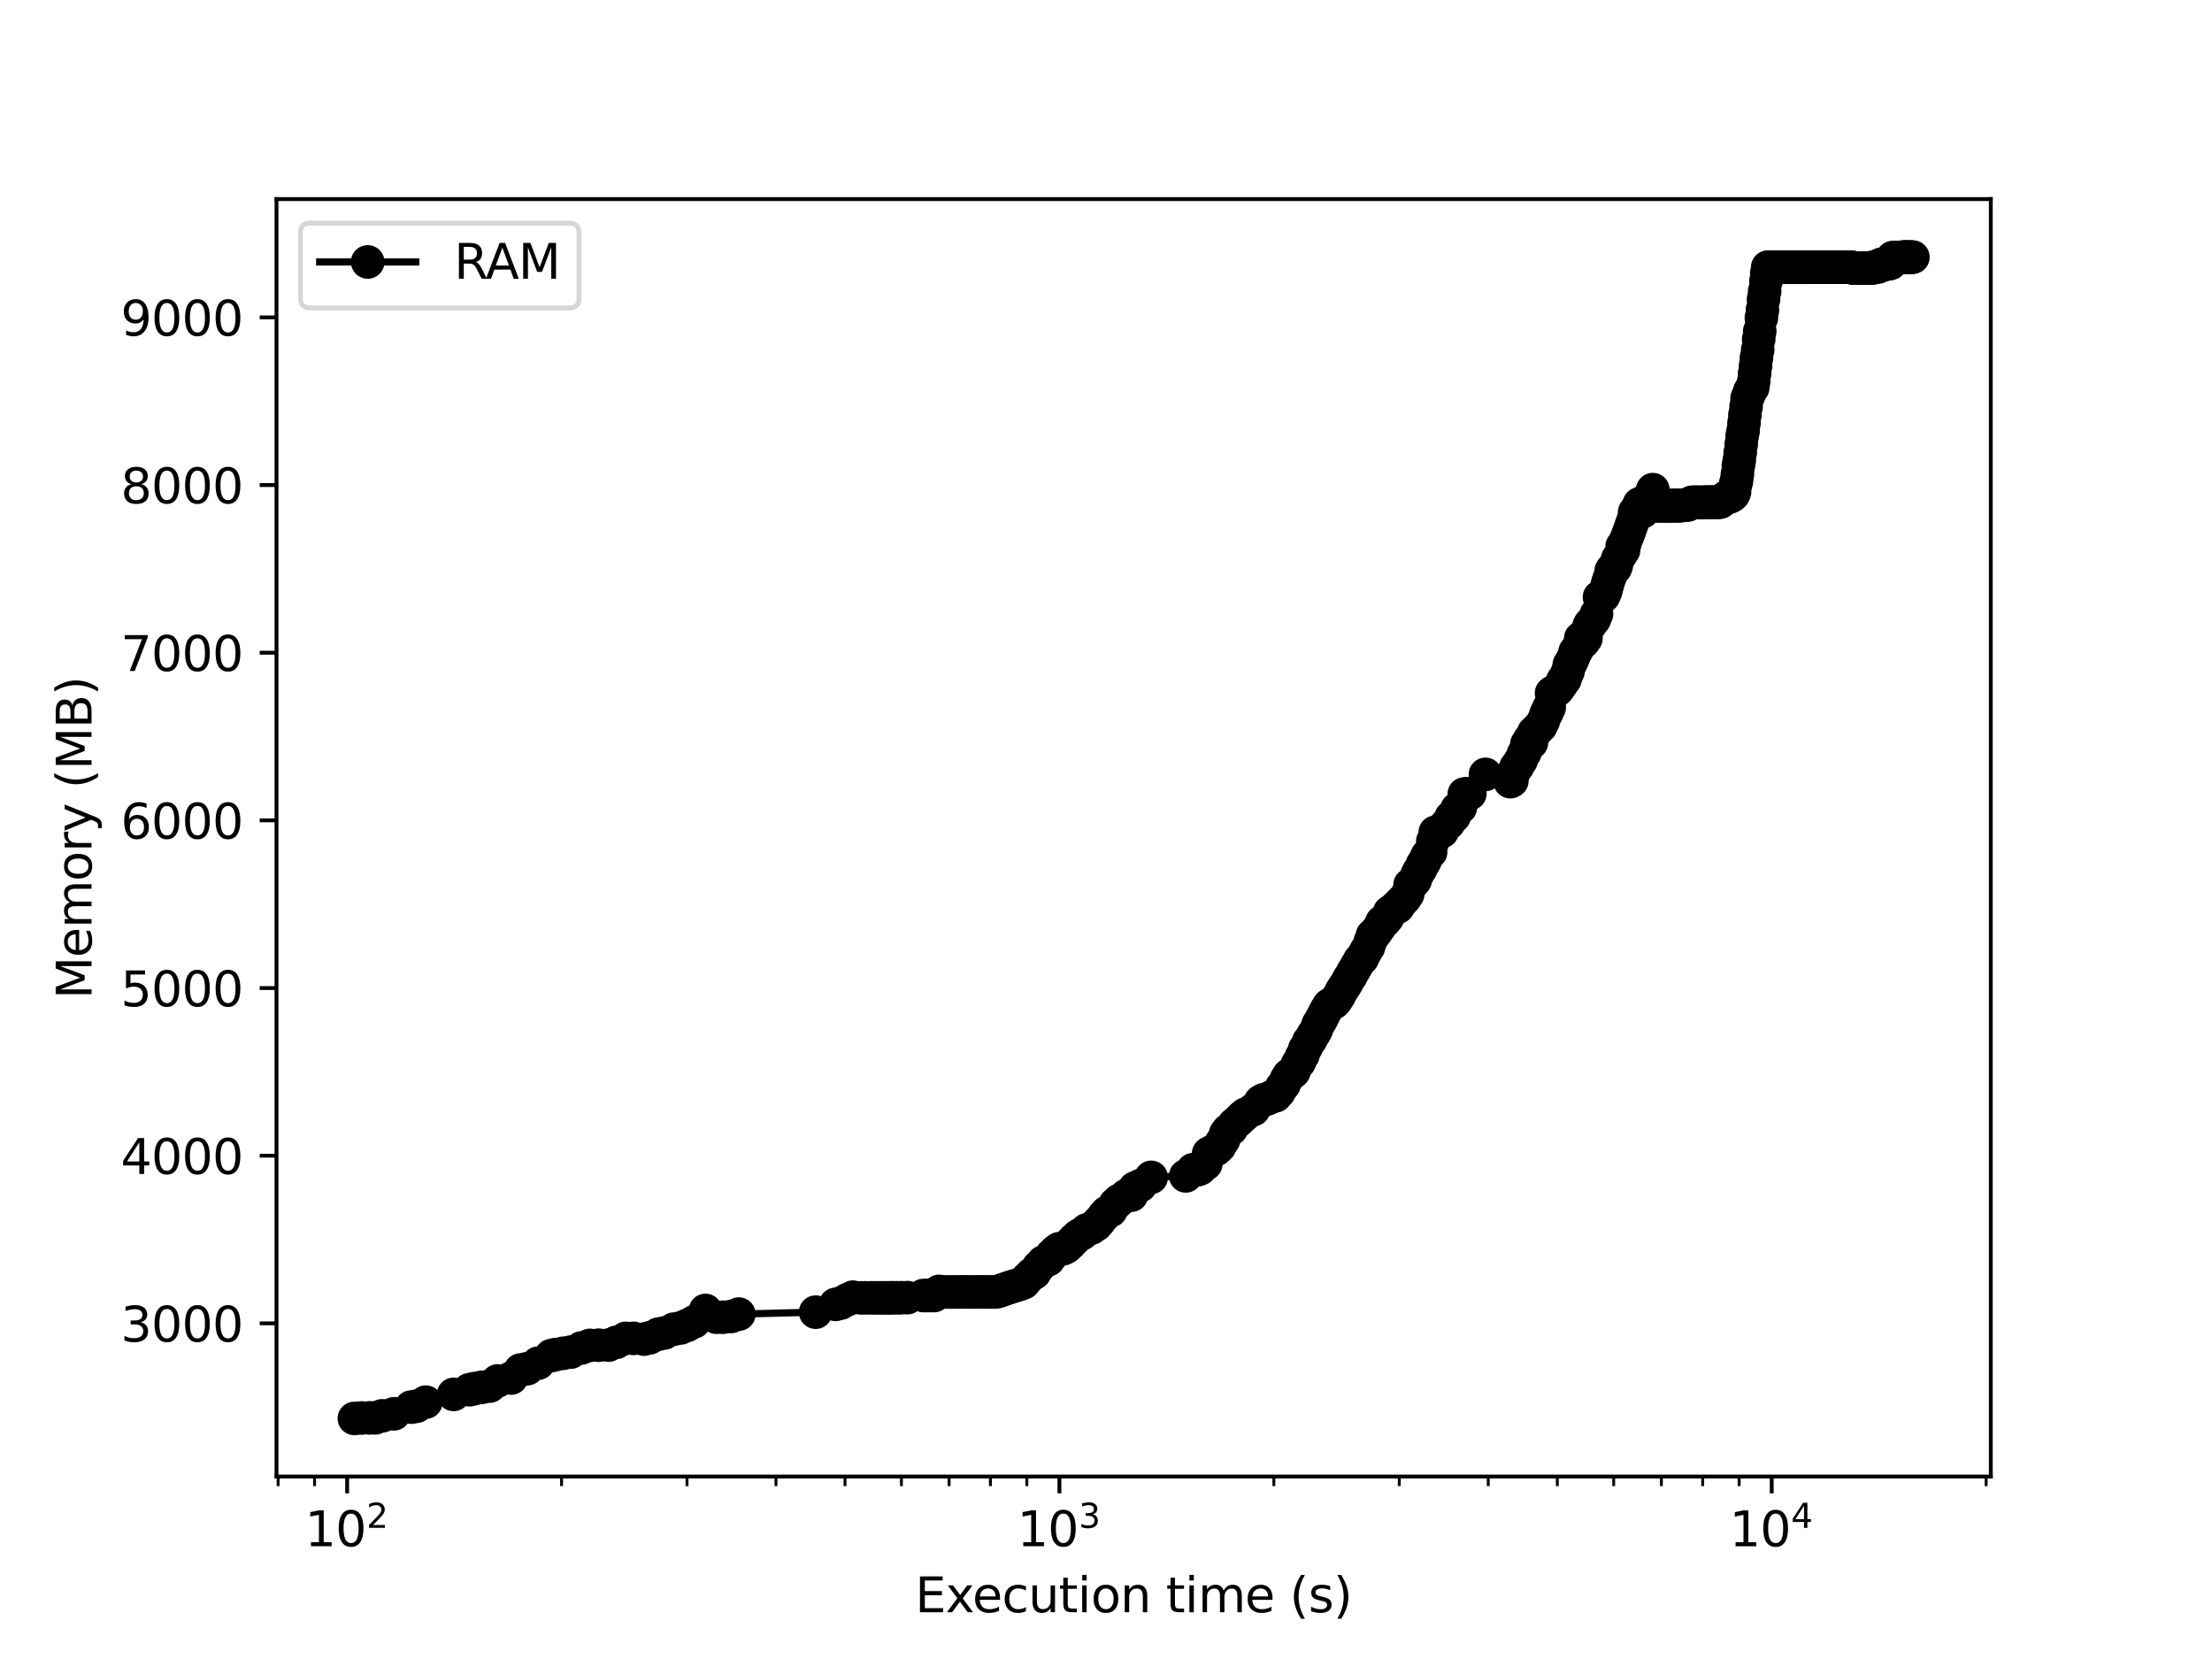 <?xml version="1.0" encoding="utf-8" standalone="no"?>
<!DOCTYPE svg PUBLIC "-//W3C//DTD SVG 1.1//EN"
  "http://www.w3.org/Graphics/SVG/1.1/DTD/svg11.dtd">
<svg xmlns:xlink="http://www.w3.org/1999/xlink" width="460.8pt" height="345.6pt" viewBox="0 0 460.8 345.6" xmlns="http://www.w3.org/2000/svg" version="1.1">
 <defs>
  <style type="text/css">*{stroke-linejoin: round; stroke-linecap: butt}</style>
 </defs>
 <g id="figure_1">
  <g id="patch_1">
   <path d="M 0 345.6 
L 460.8 345.6 
L 460.8 0 
L 0 0 
z
" style="fill: #ffffff"/>
  </g>
  <g id="axes_1">
   <g id="patch_2">
    <path d="M 57.6 307.584 
L 414.72 307.584 
L 414.72 41.472 
L 57.6 41.472 
z
" style="fill: #ffffff"/>
   </g>
   <g id="matplotlib.axis_1">
    <g id="xtick_1">
     <g id="line2d_1">
      <defs>
       <path id="md0c8c79dca" d="M 0 0 
L 0 3.5 
" style="stroke: #000000; stroke-width: 0.8"/>
      </defs>
      <g>
       <use xlink:href="#md0c8c79dca" x="72.317" y="307.584" style="stroke: #000000; stroke-width: 0.8"/>
      </g>
     </g>
     <g id="text_1">
      <!-- $\mathdefault{10^{2}}$ -->
      <g transform="translate(63.517 322.182)scale(0.1 -0.1)">
       <defs>
        <path id="DejaVuSans-31" d="M 794 531 
L 1825 531 
L 1825 4091 
L 703 3866 
L 703 4441 
L 1819 4666 
L 2450 4666 
L 2450 531 
L 3481 531 
L 3481 0 
L 794 0 
L 794 531 
z
" transform="scale(0.016)"/>
        <path id="DejaVuSans-30" d="M 2034 4250 
Q 1547 4250 1301 3770 
Q 1056 3291 1056 2328 
Q 1056 1369 1301 889 
Q 1547 409 2034 409 
Q 2525 409 2770 889 
Q 3016 1369 3016 2328 
Q 3016 3291 2770 3770 
Q 2525 4250 2034 4250 
z
M 2034 4750 
Q 2819 4750 3233 4129 
Q 3647 3509 3647 2328 
Q 3647 1150 3233 529 
Q 2819 -91 2034 -91 
Q 1250 -91 836 529 
Q 422 1150 422 2328 
Q 422 3509 836 4129 
Q 1250 4750 2034 4750 
z
" transform="scale(0.016)"/>
        <path id="DejaVuSans-32" d="M 1228 531 
L 3431 531 
L 3431 0 
L 469 0 
L 469 531 
Q 828 903 1448 1529 
Q 2069 2156 2228 2338 
Q 2531 2678 2651 2914 
Q 2772 3150 2772 3378 
Q 2772 3750 2511 3984 
Q 2250 4219 1831 4219 
Q 1534 4219 1204 4116 
Q 875 4013 500 3803 
L 500 4441 
Q 881 4594 1212 4672 
Q 1544 4750 1819 4750 
Q 2544 4750 2975 4387 
Q 3406 4025 3406 3419 
Q 3406 3131 3298 2873 
Q 3191 2616 2906 2266 
Q 2828 2175 2409 1742 
Q 1991 1309 1228 531 
z
" transform="scale(0.016)"/>
       </defs>
       <use xlink:href="#DejaVuSans-31" transform="translate(0 0.766)"/>
       <use xlink:href="#DejaVuSans-30" transform="translate(63.623 0.766)"/>
       <use xlink:href="#DejaVuSans-32" transform="translate(128.203 39.047)scale(0.7)"/>
      </g>
     </g>
    </g>
    <g id="xtick_2">
     <g id="line2d_2">
      <g>
       <use xlink:href="#md0c8c79dca" x="220.699" y="307.584" style="stroke: #000000; stroke-width: 0.8"/>
      </g>
     </g>
     <g id="text_2">
      <!-- $\mathdefault{10^{3}}$ -->
      <g transform="translate(211.899 322.182)scale(0.1 -0.1)">
       <defs>
        <path id="DejaVuSans-33" d="M 2597 2516 
Q 3050 2419 3304 2112 
Q 3559 1806 3559 1356 
Q 3559 666 3084 287 
Q 2609 -91 1734 -91 
Q 1441 -91 1130 -33 
Q 819 25 488 141 
L 488 750 
Q 750 597 1062 519 
Q 1375 441 1716 441 
Q 2309 441 2620 675 
Q 2931 909 2931 1356 
Q 2931 1769 2642 2001 
Q 2353 2234 1838 2234 
L 1294 2234 
L 1294 2753 
L 1863 2753 
Q 2328 2753 2575 2939 
Q 2822 3125 2822 3475 
Q 2822 3834 2567 4026 
Q 2313 4219 1838 4219 
Q 1578 4219 1281 4162 
Q 984 4106 628 3988 
L 628 4550 
Q 988 4650 1302 4700 
Q 1616 4750 1894 4750 
Q 2613 4750 3031 4423 
Q 3450 4097 3450 3541 
Q 3450 3153 3228 2886 
Q 3006 2619 2597 2516 
z
" transform="scale(0.016)"/>
       </defs>
       <use xlink:href="#DejaVuSans-31" transform="translate(0 0.766)"/>
       <use xlink:href="#DejaVuSans-30" transform="translate(63.623 0.766)"/>
       <use xlink:href="#DejaVuSans-33" transform="translate(128.203 39.047)scale(0.7)"/>
      </g>
     </g>
    </g>
    <g id="xtick_3">
     <g id="line2d_3">
      <g>
       <use xlink:href="#md0c8c79dca" x="369.081" y="307.584" style="stroke: #000000; stroke-width: 0.8"/>
      </g>
     </g>
     <g id="text_3">
      <!-- $\mathdefault{10^{4}}$ -->
      <g transform="translate(360.281 322.182)scale(0.1 -0.1)">
       <defs>
        <path id="DejaVuSans-34" d="M 2419 4116 
L 825 1625 
L 2419 1625 
L 2419 4116 
z
M 2253 4666 
L 3047 4666 
L 3047 1625 
L 3713 1625 
L 3713 1100 
L 3047 1100 
L 3047 0 
L 2419 0 
L 2419 1100 
L 313 1100 
L 313 1709 
L 2253 4666 
z
" transform="scale(0.016)"/>
       </defs>
       <use xlink:href="#DejaVuSans-31" transform="translate(0 0.684)"/>
       <use xlink:href="#DejaVuSans-30" transform="translate(63.623 0.684)"/>
       <use xlink:href="#DejaVuSans-34" transform="translate(128.203 38.966)scale(0.7)"/>
      </g>
     </g>
    </g>
    <g id="xtick_4">
     <g id="line2d_4">
      <defs>
       <path id="ma429108d36" d="M 0 0 
L 0 2 
" style="stroke: #000000; stroke-width: 0.6"/>
      </defs>
      <g>
       <use xlink:href="#ma429108d36" x="57.938" y="307.584" style="stroke: #000000; stroke-width: 0.6"/>
      </g>
     </g>
    </g>
    <g id="xtick_5">
     <g id="line2d_5">
      <g>
       <use xlink:href="#ma429108d36" x="65.528" y="307.584" style="stroke: #000000; stroke-width: 0.6"/>
      </g>
     </g>
    </g>
    <g id="xtick_6">
     <g id="line2d_6">
      <g>
       <use xlink:href="#ma429108d36" x="116.985" y="307.584" style="stroke: #000000; stroke-width: 0.6"/>
      </g>
     </g>
    </g>
    <g id="xtick_7">
     <g id="line2d_7">
      <g>
       <use xlink:href="#ma429108d36" x="143.113" y="307.584" style="stroke: #000000; stroke-width: 0.6"/>
      </g>
     </g>
    </g>
    <g id="xtick_8">
     <g id="line2d_8">
      <g>
       <use xlink:href="#ma429108d36" x="161.652" y="307.584" style="stroke: #000000; stroke-width: 0.6"/>
      </g>
     </g>
    </g>
    <g id="xtick_9">
     <g id="line2d_9">
      <g>
       <use xlink:href="#ma429108d36" x="176.032" y="307.584" style="stroke: #000000; stroke-width: 0.6"/>
      </g>
     </g>
    </g>
    <g id="xtick_10">
     <g id="line2d_10">
      <g>
       <use xlink:href="#ma429108d36" x="187.781" y="307.584" style="stroke: #000000; stroke-width: 0.6"/>
      </g>
     </g>
    </g>
    <g id="xtick_11">
     <g id="line2d_11">
      <g>
       <use xlink:href="#ma429108d36" x="197.714" y="307.584" style="stroke: #000000; stroke-width: 0.6"/>
      </g>
     </g>
    </g>
    <g id="xtick_12">
     <g id="line2d_12">
      <g>
       <use xlink:href="#ma429108d36" x="206.319" y="307.584" style="stroke: #000000; stroke-width: 0.6"/>
      </g>
     </g>
    </g>
    <g id="xtick_13">
     <g id="line2d_13">
      <g>
       <use xlink:href="#ma429108d36" x="213.91" y="307.584" style="stroke: #000000; stroke-width: 0.6"/>
      </g>
     </g>
    </g>
    <g id="xtick_14">
     <g id="line2d_14">
      <g>
       <use xlink:href="#ma429108d36" x="265.367" y="307.584" style="stroke: #000000; stroke-width: 0.6"/>
      </g>
     </g>
    </g>
    <g id="xtick_15">
     <g id="line2d_15">
      <g>
       <use xlink:href="#ma429108d36" x="291.495" y="307.584" style="stroke: #000000; stroke-width: 0.6"/>
      </g>
     </g>
    </g>
    <g id="xtick_16">
     <g id="line2d_16">
      <g>
       <use xlink:href="#ma429108d36" x="310.034" y="307.584" style="stroke: #000000; stroke-width: 0.6"/>
      </g>
     </g>
    </g>
    <g id="xtick_17">
     <g id="line2d_17">
      <g>
       <use xlink:href="#ma429108d36" x="324.414" y="307.584" style="stroke: #000000; stroke-width: 0.6"/>
      </g>
     </g>
    </g>
    <g id="xtick_18">
     <g id="line2d_18">
      <g>
       <use xlink:href="#ma429108d36" x="336.163" y="307.584" style="stroke: #000000; stroke-width: 0.6"/>
      </g>
     </g>
    </g>
    <g id="xtick_19">
     <g id="line2d_19">
      <g>
       <use xlink:href="#ma429108d36" x="346.096" y="307.584" style="stroke: #000000; stroke-width: 0.6"/>
      </g>
     </g>
    </g>
    <g id="xtick_20">
     <g id="line2d_20">
      <g>
       <use xlink:href="#ma429108d36" x="354.701" y="307.584" style="stroke: #000000; stroke-width: 0.6"/>
      </g>
     </g>
    </g>
    <g id="xtick_21">
     <g id="line2d_21">
      <g>
       <use xlink:href="#ma429108d36" x="362.291" y="307.584" style="stroke: #000000; stroke-width: 0.6"/>
      </g>
     </g>
    </g>
    <g id="xtick_22">
     <g id="line2d_22">
      <g>
       <use xlink:href="#ma429108d36" x="413.748" y="307.584" style="stroke: #000000; stroke-width: 0.6"/>
      </g>
     </g>
    </g>
    <g id="text_4">
     <!-- Execution time (s) -->
     <g transform="translate(190.645 335.861)scale(0.1 -0.1)">
      <defs>
       <path id="DejaVuSans-45" d="M 628 4666 
L 3578 4666 
L 3578 4134 
L 1259 4134 
L 1259 2753 
L 3481 2753 
L 3481 2222 
L 1259 2222 
L 1259 531 
L 3634 531 
L 3634 0 
L 628 0 
L 628 4666 
z
" transform="scale(0.016)"/>
       <path id="DejaVuSans-78" d="M 3513 3500 
L 2247 1797 
L 3578 0 
L 2900 0 
L 1881 1375 
L 863 0 
L 184 0 
L 1544 1831 
L 300 3500 
L 978 3500 
L 1906 2253 
L 2834 3500 
L 3513 3500 
z
" transform="scale(0.016)"/>
       <path id="DejaVuSans-65" d="M 3597 1894 
L 3597 1613 
L 953 1613 
Q 991 1019 1311 708 
Q 1631 397 2203 397 
Q 2534 397 2845 478 
Q 3156 559 3463 722 
L 3463 178 
Q 3153 47 2828 -22 
Q 2503 -91 2169 -91 
Q 1331 -91 842 396 
Q 353 884 353 1716 
Q 353 2575 817 3079 
Q 1281 3584 2069 3584 
Q 2775 3584 3186 3129 
Q 3597 2675 3597 1894 
z
M 3022 2063 
Q 3016 2534 2758 2815 
Q 2500 3097 2075 3097 
Q 1594 3097 1305 2825 
Q 1016 2553 972 2059 
L 3022 2063 
z
" transform="scale(0.016)"/>
       <path id="DejaVuSans-63" d="M 3122 3366 
L 3122 2828 
Q 2878 2963 2633 3030 
Q 2388 3097 2138 3097 
Q 1578 3097 1268 2742 
Q 959 2388 959 1747 
Q 959 1106 1268 751 
Q 1578 397 2138 397 
Q 2388 397 2633 464 
Q 2878 531 3122 666 
L 3122 134 
Q 2881 22 2623 -34 
Q 2366 -91 2075 -91 
Q 1284 -91 818 406 
Q 353 903 353 1747 
Q 353 2603 823 3093 
Q 1294 3584 2113 3584 
Q 2378 3584 2631 3529 
Q 2884 3475 3122 3366 
z
" transform="scale(0.016)"/>
       <path id="DejaVuSans-75" d="M 544 1381 
L 544 3500 
L 1119 3500 
L 1119 1403 
Q 1119 906 1312 657 
Q 1506 409 1894 409 
Q 2359 409 2629 706 
Q 2900 1003 2900 1516 
L 2900 3500 
L 3475 3500 
L 3475 0 
L 2900 0 
L 2900 538 
Q 2691 219 2414 64 
Q 2138 -91 1772 -91 
Q 1169 -91 856 284 
Q 544 659 544 1381 
z
M 1991 3584 
L 1991 3584 
z
" transform="scale(0.016)"/>
       <path id="DejaVuSans-74" d="M 1172 4494 
L 1172 3500 
L 2356 3500 
L 2356 3053 
L 1172 3053 
L 1172 1153 
Q 1172 725 1289 603 
Q 1406 481 1766 481 
L 2356 481 
L 2356 0 
L 1766 0 
Q 1100 0 847 248 
Q 594 497 594 1153 
L 594 3053 
L 172 3053 
L 172 3500 
L 594 3500 
L 594 4494 
L 1172 4494 
z
" transform="scale(0.016)"/>
       <path id="DejaVuSans-69" d="M 603 3500 
L 1178 3500 
L 1178 0 
L 603 0 
L 603 3500 
z
M 603 4863 
L 1178 4863 
L 1178 4134 
L 603 4134 
L 603 4863 
z
" transform="scale(0.016)"/>
       <path id="DejaVuSans-6f" d="M 1959 3097 
Q 1497 3097 1228 2736 
Q 959 2375 959 1747 
Q 959 1119 1226 758 
Q 1494 397 1959 397 
Q 2419 397 2687 759 
Q 2956 1122 2956 1747 
Q 2956 2369 2687 2733 
Q 2419 3097 1959 3097 
z
M 1959 3584 
Q 2709 3584 3137 3096 
Q 3566 2609 3566 1747 
Q 3566 888 3137 398 
Q 2709 -91 1959 -91 
Q 1206 -91 779 398 
Q 353 888 353 1747 
Q 353 2609 779 3096 
Q 1206 3584 1959 3584 
z
" transform="scale(0.016)"/>
       <path id="DejaVuSans-6e" d="M 3513 2113 
L 3513 0 
L 2938 0 
L 2938 2094 
Q 2938 2591 2744 2837 
Q 2550 3084 2163 3084 
Q 1697 3084 1428 2787 
Q 1159 2491 1159 1978 
L 1159 0 
L 581 0 
L 581 3500 
L 1159 3500 
L 1159 2956 
Q 1366 3272 1645 3428 
Q 1925 3584 2291 3584 
Q 2894 3584 3203 3211 
Q 3513 2838 3513 2113 
z
" transform="scale(0.016)"/>
       <path id="DejaVuSans-20" transform="scale(0.016)"/>
       <path id="DejaVuSans-6d" d="M 3328 2828 
Q 3544 3216 3844 3400 
Q 4144 3584 4550 3584 
Q 5097 3584 5394 3201 
Q 5691 2819 5691 2113 
L 5691 0 
L 5113 0 
L 5113 2094 
Q 5113 2597 4934 2840 
Q 4756 3084 4391 3084 
Q 3944 3084 3684 2787 
Q 3425 2491 3425 1978 
L 3425 0 
L 2847 0 
L 2847 2094 
Q 2847 2600 2669 2842 
Q 2491 3084 2119 3084 
Q 1678 3084 1418 2786 
Q 1159 2488 1159 1978 
L 1159 0 
L 581 0 
L 581 3500 
L 1159 3500 
L 1159 2956 
Q 1356 3278 1631 3431 
Q 1906 3584 2284 3584 
Q 2666 3584 2933 3390 
Q 3200 3197 3328 2828 
z
" transform="scale(0.016)"/>
       <path id="DejaVuSans-28" d="M 1984 4856 
Q 1566 4138 1362 3434 
Q 1159 2731 1159 2009 
Q 1159 1288 1364 580 
Q 1569 -128 1984 -844 
L 1484 -844 
Q 1016 -109 783 600 
Q 550 1309 550 2009 
Q 550 2706 781 3412 
Q 1013 4119 1484 4856 
L 1984 4856 
z
" transform="scale(0.016)"/>
       <path id="DejaVuSans-73" d="M 2834 3397 
L 2834 2853 
Q 2591 2978 2328 3040 
Q 2066 3103 1784 3103 
Q 1356 3103 1142 2972 
Q 928 2841 928 2578 
Q 928 2378 1081 2264 
Q 1234 2150 1697 2047 
L 1894 2003 
Q 2506 1872 2764 1633 
Q 3022 1394 3022 966 
Q 3022 478 2636 193 
Q 2250 -91 1575 -91 
Q 1294 -91 989 -36 
Q 684 19 347 128 
L 347 722 
Q 666 556 975 473 
Q 1284 391 1588 391 
Q 1994 391 2212 530 
Q 2431 669 2431 922 
Q 2431 1156 2273 1281 
Q 2116 1406 1581 1522 
L 1381 1569 
Q 847 1681 609 1914 
Q 372 2147 372 2553 
Q 372 3047 722 3315 
Q 1072 3584 1716 3584 
Q 2034 3584 2315 3537 
Q 2597 3491 2834 3397 
z
" transform="scale(0.016)"/>
       <path id="DejaVuSans-29" d="M 513 4856 
L 1013 4856 
Q 1481 4119 1714 3412 
Q 1947 2706 1947 2009 
Q 1947 1309 1714 600 
Q 1481 -109 1013 -844 
L 513 -844 
Q 928 -128 1133 580 
Q 1338 1288 1338 2009 
Q 1338 2731 1133 3434 
Q 928 4138 513 4856 
z
" transform="scale(0.016)"/>
      </defs>
      <use xlink:href="#DejaVuSans-45"/>
      <use xlink:href="#DejaVuSans-78" x="63.184"/>
      <use xlink:href="#DejaVuSans-65" x="119.238"/>
      <use xlink:href="#DejaVuSans-63" x="180.762"/>
      <use xlink:href="#DejaVuSans-75" x="235.742"/>
      <use xlink:href="#DejaVuSans-74" x="299.121"/>
      <use xlink:href="#DejaVuSans-69" x="338.33"/>
      <use xlink:href="#DejaVuSans-6f" x="366.113"/>
      <use xlink:href="#DejaVuSans-6e" x="427.295"/>
      <use xlink:href="#DejaVuSans-20" x="490.674"/>
      <use xlink:href="#DejaVuSans-74" x="522.461"/>
      <use xlink:href="#DejaVuSans-69" x="561.67"/>
      <use xlink:href="#DejaVuSans-6d" x="589.453"/>
      <use xlink:href="#DejaVuSans-65" x="686.865"/>
      <use xlink:href="#DejaVuSans-20" x="748.389"/>
      <use xlink:href="#DejaVuSans-28" x="780.176"/>
      <use xlink:href="#DejaVuSans-73" x="819.189"/>
      <use xlink:href="#DejaVuSans-29" x="871.289"/>
     </g>
    </g>
   </g>
   <g id="matplotlib.axis_2">
    <g id="ytick_1">
     <g id="line2d_23">
      <defs>
       <path id="mbefed3cb5e" d="M 0 0 
L -3.5 0 
" style="stroke: #000000; stroke-width: 0.8"/>
      </defs>
      <g>
       <use xlink:href="#mbefed3cb5e" x="57.6" y="275.679" style="stroke: #000000; stroke-width: 0.8"/>
      </g>
     </g>
     <g id="text_5">
      <!-- 3000 -->
      <g transform="translate(25.15 279.478)scale(0.1 -0.1)">
       <use xlink:href="#DejaVuSans-33"/>
       <use xlink:href="#DejaVuSans-30" x="63.623"/>
       <use xlink:href="#DejaVuSans-30" x="127.246"/>
       <use xlink:href="#DejaVuSans-30" x="190.869"/>
      </g>
     </g>
    </g>
    <g id="ytick_2">
     <g id="line2d_24">
      <g>
       <use xlink:href="#mbefed3cb5e" x="57.6" y="240.752" style="stroke: #000000; stroke-width: 0.8"/>
      </g>
     </g>
     <g id="text_6">
      <!-- 4000 -->
      <g transform="translate(25.15 244.551)scale(0.1 -0.1)">
       <use xlink:href="#DejaVuSans-34"/>
       <use xlink:href="#DejaVuSans-30" x="63.623"/>
       <use xlink:href="#DejaVuSans-30" x="127.246"/>
       <use xlink:href="#DejaVuSans-30" x="190.869"/>
      </g>
     </g>
    </g>
    <g id="ytick_3">
     <g id="line2d_25">
      <g>
       <use xlink:href="#mbefed3cb5e" x="57.6" y="205.825" style="stroke: #000000; stroke-width: 0.8"/>
      </g>
     </g>
     <g id="text_7">
      <!-- 5000 -->
      <g transform="translate(25.15 209.625)scale(0.1 -0.1)">
       <defs>
        <path id="DejaVuSans-35" d="M 691 4666 
L 3169 4666 
L 3169 4134 
L 1269 4134 
L 1269 2991 
Q 1406 3038 1543 3061 
Q 1681 3084 1819 3084 
Q 2600 3084 3056 2656 
Q 3513 2228 3513 1497 
Q 3513 744 3044 326 
Q 2575 -91 1722 -91 
Q 1428 -91 1123 -41 
Q 819 9 494 109 
L 494 744 
Q 775 591 1075 516 
Q 1375 441 1709 441 
Q 2250 441 2565 725 
Q 2881 1009 2881 1497 
Q 2881 1984 2565 2268 
Q 2250 2553 1709 2553 
Q 1456 2553 1204 2497 
Q 953 2441 691 2322 
L 691 4666 
z
" transform="scale(0.016)"/>
       </defs>
       <use xlink:href="#DejaVuSans-35"/>
       <use xlink:href="#DejaVuSans-30" x="63.623"/>
       <use xlink:href="#DejaVuSans-30" x="127.246"/>
       <use xlink:href="#DejaVuSans-30" x="190.869"/>
      </g>
     </g>
    </g>
    <g id="ytick_4">
     <g id="line2d_26">
      <g>
       <use xlink:href="#mbefed3cb5e" x="57.6" y="170.899" style="stroke: #000000; stroke-width: 0.8"/>
      </g>
     </g>
     <g id="text_8">
      <!-- 6000 -->
      <g transform="translate(25.15 174.698)scale(0.1 -0.1)">
       <defs>
        <path id="DejaVuSans-36" d="M 2113 2584 
Q 1688 2584 1439 2293 
Q 1191 2003 1191 1497 
Q 1191 994 1439 701 
Q 1688 409 2113 409 
Q 2538 409 2786 701 
Q 3034 994 3034 1497 
Q 3034 2003 2786 2293 
Q 2538 2584 2113 2584 
z
M 3366 4563 
L 3366 3988 
Q 3128 4100 2886 4159 
Q 2644 4219 2406 4219 
Q 1781 4219 1451 3797 
Q 1122 3375 1075 2522 
Q 1259 2794 1537 2939 
Q 1816 3084 2150 3084 
Q 2853 3084 3261 2657 
Q 3669 2231 3669 1497 
Q 3669 778 3244 343 
Q 2819 -91 2113 -91 
Q 1303 -91 875 529 
Q 447 1150 447 2328 
Q 447 3434 972 4092 
Q 1497 4750 2381 4750 
Q 2619 4750 2861 4703 
Q 3103 4656 3366 4563 
z
" transform="scale(0.016)"/>
       </defs>
       <use xlink:href="#DejaVuSans-36"/>
       <use xlink:href="#DejaVuSans-30" x="63.623"/>
       <use xlink:href="#DejaVuSans-30" x="127.246"/>
       <use xlink:href="#DejaVuSans-30" x="190.869"/>
      </g>
     </g>
    </g>
    <g id="ytick_5">
     <g id="line2d_27">
      <g>
       <use xlink:href="#mbefed3cb5e" x="57.6" y="135.972" style="stroke: #000000; stroke-width: 0.8"/>
      </g>
     </g>
     <g id="text_9">
      <!-- 7000 -->
      <g transform="translate(25.15 139.771)scale(0.1 -0.1)">
       <defs>
        <path id="DejaVuSans-37" d="M 525 4666 
L 3525 4666 
L 3525 4397 
L 1831 0 
L 1172 0 
L 2766 4134 
L 525 4134 
L 525 4666 
z
" transform="scale(0.016)"/>
       </defs>
       <use xlink:href="#DejaVuSans-37"/>
       <use xlink:href="#DejaVuSans-30" x="63.623"/>
       <use xlink:href="#DejaVuSans-30" x="127.246"/>
       <use xlink:href="#DejaVuSans-30" x="190.869"/>
      </g>
     </g>
    </g>
    <g id="ytick_6">
     <g id="line2d_28">
      <g>
       <use xlink:href="#mbefed3cb5e" x="57.6" y="101.045" style="stroke: #000000; stroke-width: 0.8"/>
      </g>
     </g>
     <g id="text_10">
      <!-- 8000 -->
      <g transform="translate(25.15 104.844)scale(0.1 -0.1)">
       <defs>
        <path id="DejaVuSans-38" d="M 2034 2216 
Q 1584 2216 1326 1975 
Q 1069 1734 1069 1313 
Q 1069 891 1326 650 
Q 1584 409 2034 409 
Q 2484 409 2743 651 
Q 3003 894 3003 1313 
Q 3003 1734 2745 1975 
Q 2488 2216 2034 2216 
z
M 1403 2484 
Q 997 2584 770 2862 
Q 544 3141 544 3541 
Q 544 4100 942 4425 
Q 1341 4750 2034 4750 
Q 2731 4750 3128 4425 
Q 3525 4100 3525 3541 
Q 3525 3141 3298 2862 
Q 3072 2584 2669 2484 
Q 3125 2378 3379 2068 
Q 3634 1759 3634 1313 
Q 3634 634 3220 271 
Q 2806 -91 2034 -91 
Q 1263 -91 848 271 
Q 434 634 434 1313 
Q 434 1759 690 2068 
Q 947 2378 1403 2484 
z
M 1172 3481 
Q 1172 3119 1398 2916 
Q 1625 2713 2034 2713 
Q 2441 2713 2670 2916 
Q 2900 3119 2900 3481 
Q 2900 3844 2670 4047 
Q 2441 4250 2034 4250 
Q 1625 4250 1398 4047 
Q 1172 3844 1172 3481 
z
" transform="scale(0.016)"/>
       </defs>
       <use xlink:href="#DejaVuSans-38"/>
       <use xlink:href="#DejaVuSans-30" x="63.623"/>
       <use xlink:href="#DejaVuSans-30" x="127.246"/>
       <use xlink:href="#DejaVuSans-30" x="190.869"/>
      </g>
     </g>
    </g>
    <g id="ytick_7">
     <g id="line2d_29">
      <g>
       <use xlink:href="#mbefed3cb5e" x="57.6" y="66.118" style="stroke: #000000; stroke-width: 0.8"/>
      </g>
     </g>
     <g id="text_11">
      <!-- 9000 -->
      <g transform="translate(25.15 69.918)scale(0.1 -0.1)">
       <defs>
        <path id="DejaVuSans-39" d="M 703 97 
L 703 672 
Q 941 559 1184 500 
Q 1428 441 1663 441 
Q 2288 441 2617 861 
Q 2947 1281 2994 2138 
Q 2813 1869 2534 1725 
Q 2256 1581 1919 1581 
Q 1219 1581 811 2004 
Q 403 2428 403 3163 
Q 403 3881 828 4315 
Q 1253 4750 1959 4750 
Q 2769 4750 3195 4129 
Q 3622 3509 3622 2328 
Q 3622 1225 3098 567 
Q 2575 -91 1691 -91 
Q 1453 -91 1209 -44 
Q 966 3 703 97 
z
M 1959 2075 
Q 2384 2075 2632 2365 
Q 2881 2656 2881 3163 
Q 2881 3666 2632 3958 
Q 2384 4250 1959 4250 
Q 1534 4250 1286 3958 
Q 1038 3666 1038 3163 
Q 1038 2656 1286 2365 
Q 1534 2075 1959 2075 
z
" transform="scale(0.016)"/>
       </defs>
       <use xlink:href="#DejaVuSans-39"/>
       <use xlink:href="#DejaVuSans-30" x="63.623"/>
       <use xlink:href="#DejaVuSans-30" x="127.246"/>
       <use xlink:href="#DejaVuSans-30" x="190.869"/>
      </g>
     </g>
    </g>
    <g id="text_12">
     <!-- Memory (MB) -->
     <g transform="translate(19.07 208.098)rotate(-90)scale(0.1 -0.1)">
      <defs>
       <path id="DejaVuSans-4d" d="M 628 4666 
L 1569 4666 
L 2759 1491 
L 3956 4666 
L 4897 4666 
L 4897 0 
L 4281 0 
L 4281 4097 
L 3078 897 
L 2444 897 
L 1241 4097 
L 1241 0 
L 628 0 
L 628 4666 
z
" transform="scale(0.016)"/>
       <path id="DejaVuSans-72" d="M 2631 2963 
Q 2534 3019 2420 3045 
Q 2306 3072 2169 3072 
Q 1681 3072 1420 2755 
Q 1159 2438 1159 1844 
L 1159 0 
L 581 0 
L 581 3500 
L 1159 3500 
L 1159 2956 
Q 1341 3275 1631 3429 
Q 1922 3584 2338 3584 
Q 2397 3584 2469 3576 
Q 2541 3569 2628 3553 
L 2631 2963 
z
" transform="scale(0.016)"/>
       <path id="DejaVuSans-79" d="M 2059 -325 
Q 1816 -950 1584 -1140 
Q 1353 -1331 966 -1331 
L 506 -1331 
L 506 -850 
L 844 -850 
Q 1081 -850 1212 -737 
Q 1344 -625 1503 -206 
L 1606 56 
L 191 3500 
L 800 3500 
L 1894 763 
L 2988 3500 
L 3597 3500 
L 2059 -325 
z
" transform="scale(0.016)"/>
       <path id="DejaVuSans-42" d="M 1259 2228 
L 1259 519 
L 2272 519 
Q 2781 519 3026 730 
Q 3272 941 3272 1375 
Q 3272 1813 3026 2020 
Q 2781 2228 2272 2228 
L 1259 2228 
z
M 1259 4147 
L 1259 2741 
L 2194 2741 
Q 2656 2741 2882 2914 
Q 3109 3088 3109 3444 
Q 3109 3797 2882 3972 
Q 2656 4147 2194 4147 
L 1259 4147 
z
M 628 4666 
L 2241 4666 
Q 2963 4666 3353 4366 
Q 3744 4066 3744 3513 
Q 3744 3084 3544 2831 
Q 3344 2578 2956 2516 
Q 3422 2416 3680 2098 
Q 3938 1781 3938 1306 
Q 3938 681 3513 340 
Q 3088 0 2303 0 
L 628 0 
L 628 4666 
z
" transform="scale(0.016)"/>
      </defs>
      <use xlink:href="#DejaVuSans-4d"/>
      <use xlink:href="#DejaVuSans-65" x="86.279"/>
      <use xlink:href="#DejaVuSans-6d" x="147.803"/>
      <use xlink:href="#DejaVuSans-6f" x="245.215"/>
      <use xlink:href="#DejaVuSans-72" x="306.396"/>
      <use xlink:href="#DejaVuSans-79" x="347.51"/>
      <use xlink:href="#DejaVuSans-20" x="406.689"/>
      <use xlink:href="#DejaVuSans-28" x="438.477"/>
      <use xlink:href="#DejaVuSans-4d" x="477.49"/>
      <use xlink:href="#DejaVuSans-42" x="563.77"/>
      <use xlink:href="#DejaVuSans-29" x="632.373"/>
     </g>
    </g>
   </g>
   <g id="line2d_30">
    <path d="M 73.833 295.488 
L 76.948 295.375 
L 78.177 295.36 
L 79.616 294.945 
L 82.076 294.521 
L 85.653 293.13 
L 86.754 292.951 
L 88.695 292.096 
L 98.856 289.273 
L 102.009 288.748 
L 103.671 287.676 
L 106.497 287.069 
L 108.435 285.399 
L 109.844 285.124 
L 112.113 283.975 
L 114.83 282.406 
L 115.747 282.179 
L 118.888 281.673 
L 121.111 280.815 
L 122.892 280.271 
L 126.77 280.206 
L 128.365 279.64 
L 130.369 278.81 
L 131.958 278.803 
L 134.166 278.961 
L 135.336 278.681 
L 137.158 277.918 
L 138.42 277.668 
L 140.386 276.889 
L 141.817 276.622 
L 143.106 276.114 
L 144.606 275.359 
L 146.967 272.995 
L 149.258 274.401 
L 150.585 274.401 
L 152.305 274.243 
L 153.908 273.751 
L 169.919 273.347 
L 174.066 271.726 
L 175.145 271.456 
L 177.684 270.228 
L 180.342 270.363 
L 189.031 270.319 
L 193.082 269.884 
L 194.601 269.884 
L 195.612 269.03 
L 197.287 269.147 
L 207.326 269.141 
L 208.007 269.012 
L 211.011 267.987 
L 213.313 267.184 
L 214.867 265.477 
L 215.523 265.149 
L 216.376 263.898 
L 217.308 262.93 
L 218.407 262.402 
L 219.165 261.396 
L 219.968 260.621 
L 220.645 260.137 
L 221.512 260.132 
L 222.181 259.771 
L 224.581 257.457 
L 225.456 256.959 
L 226.377 256.222 
L 227.446 255.798 
L 228.382 255.137 
L 230.585 252.581 
L 231.372 252.195 
L 232.33 250.825 
L 233.153 250.075 
L 234.606 249.068 
L 235.683 248.975 
L 236.432 247.496 
L 237.571 246.965 
L 239.812 245.268 
L 247.015 244.96 
L 248.532 243.681 
L 249.533 243.671 
L 250.038 243.448 
L 250.494 242.839 
L 251.192 242.448 
L 251.79 240.287 
L 253.462 239.37 
L 254.049 238.824 
L 254.466 237.984 
L 254.902 237.416 
L 255.336 236.158 
L 255.87 235.456 
L 256.491 235.163 
L 257.123 234.187 
L 259.439 232.114 
L 261.138 231.128 
L 262.589 229.496 
L 263.193 229.122 
L 264.029 228.92 
L 264.887 228.488 
L 265.718 228.28 
L 266.447 227.462 
L 266.982 226.502 
L 267.488 225.887 
L 268.007 224.771 
L 268.513 223.97 
L 269.533 223.214 
L 270.311 221.648 
L 270.689 221.213 
L 271.077 220.226 
L 271.432 219.745 
L 271.8 218.565 
L 272.184 218.019 
L 272.629 216.94 
L 273.037 216.597 
L 273.465 215.685 
L 273.835 215.177 
L 274.224 214.45 
L 274.592 213.413 
L 275.349 212.16 
L 276.861 209.411 
L 278.204 208.581 
L 279.02 207.309 
L 279.822 205.859 
L 280.601 204.639 
L 281.846 202.455 
L 283.27 200.005 
L 283.78 199.65 
L 284.578 198.045 
L 285.077 197.283 
L 285.92 194.849 
L 286.339 194.623 
L 287.384 193.151 
L 287.91 192.055 
L 288.427 191.897 
L 289.045 191.165 
L 289.487 190.028 
L 290.142 189.626 
L 290.763 189.008 
L 291.223 188.947 
L 291.629 188.168 
L 292.67 187.126 
L 293.25 186.232 
L 293.742 184.327 
L 294.258 183.994 
L 294.802 183.363 
L 295.577 181.509 
L 295.942 181.01 
L 296.355 180.025 
L 296.681 179.657 
L 297.331 178.22 
L 298.018 177.495 
L 298.477 175.262 
L 299 173.373 
L 299.759 173.484 
L 300.418 173.203 
L 301.144 171.95 
L 301.779 171.454 
L 302.288 170.255 
L 302.919 170.058 
L 303.535 168.513 
L 304.226 168.191 
L 305.044 165.406 
L 306.202 165.317 
L 309.45 161.32 
L 314.604 162.832 
L 314.945 162.67 
L 315.344 160.876 
L 315.814 159.788 
L 316.161 159.605 
L 316.51 158.79 
L 316.874 158.396 
L 317.329 157.125 
L 317.635 156.848 
L 318.083 155.009 
L 318.635 154.092 
L 319.019 154.721 
L 319.526 152.576 
L 320.191 152.089 
L 320.497 151.614 
L 320.987 151.259 
L 321.48 150.244 
L 322.729 147.358 
L 323.223 144.379 
L 324.356 143.784 
L 325.294 142.525 
L 325.566 141.777 
L 326.014 141.518 
L 327.153 138.23 
L 327.766 136.941 
L 328.137 135.727 
L 328.423 135.561 
L 328.78 134.84 
L 329.308 132.936 
L 329.851 133.712 
L 330.377 132.98 
L 331.235 130.021 
L 332.161 128.952 
L 332.578 127.91 
L 333.207 124.395 
L 333.681 124.489 
L 334.062 124.139 
L 334.465 123.244 
L 335.193 120.657 
L 335.43 120.017 
L 335.663 118.862 
L 335.978 118.473 
L 336.47 118.361 
L 336.718 117.729 
L 336.96 116.485 
L 337.672 115.455 
L 337.929 113.799 
L 338.208 114.624 
L 338.697 112.476 
L 339.628 110.08 
L 340.152 108.582 
L 340.527 106.701 
L 340.827 106.375 
L 341.513 104.977 
L 341.897 104.834 
L 342.213 106.598 
L 342.666 105.178 
L 342.906 104.548 
L 343.126 104.381 
L 343.796 103.188 
L 344.073 102.741 
L 344.317 102.003 
L 344.662 105.268 
L 345.129 105.35 
L 350.404 105.319 
L 351.184 105.217 
L 351.532 105.216 
L 351.76 105.026 
L 352.012 104.99 
L 352.446 104.636 
L 358.368 104.607 
L 358.951 104.129 
L 359.335 103.793 
L 359.534 103.605 
L 360.496 103.44 
L 361.112 102.977 
L 361.337 102.428 
L 364.138 82.685 
L 364.75 81.166 
L 365.131 80.73 
L 365.522 77.801 
L 368.249 55.675 
L 385.783 55.666 
L 385.997 55.85 
L 390.015 55.859 
L 390.344 55.612 
L 391.28 55.61 
L 391.886 55.054 
L 393.461 54.969 
L 393.878 54.834 
L 394.289 53.663 
L 398.487 53.568 
L 398.487 53.568 
" clip-path="url(#pa238f7edb4)" style="fill: none; stroke: #000000; stroke-width: 1.5; stroke-linecap: square"/>
    <defs>
     <path id="m1e48843db8" d="M 0 3 
C 0.796 3 1.559 2.684 2.121 2.121 
C 2.684 1.559 3 0.796 3 0 
C 3 -0.796 2.684 -1.559 2.121 -2.121 
C 1.559 -2.684 0.796 -3 0 -3 
C -0.796 -3 -1.559 -2.684 -2.121 -2.121 
C -2.684 -1.559 -3 -0.796 -3 0 
C -3 0.796 -2.684 1.559 -2.121 2.121 
C -1.559 2.684 -0.796 3 0 3 
z
" style="stroke: #000000"/>
    </defs>
    <g clip-path="url(#pa238f7edb4)">
     <use xlink:href="#m1e48843db8" x="73.833" y="295.488" style="stroke: #000000"/>
     <use xlink:href="#m1e48843db8" x="75.324" y="295.396" style="stroke: #000000"/>
     <use xlink:href="#m1e48843db8" x="76.948" y="295.375" style="stroke: #000000"/>
     <use xlink:href="#m1e48843db8" x="78.177" y="295.36" style="stroke: #000000"/>
     <use xlink:href="#m1e48843db8" x="79.616" y="294.945" style="stroke: #000000"/>
     <use xlink:href="#m1e48843db8" x="82.076" y="294.521" style="stroke: #000000"/>
     <use xlink:href="#m1e48843db8" x="85.653" y="293.13" style="stroke: #000000"/>
     <use xlink:href="#m1e48843db8" x="86.754" y="292.951" style="stroke: #000000"/>
     <use xlink:href="#m1e48843db8" x="88.695" y="292.096" style="stroke: #000000"/>
     <use xlink:href="#m1e48843db8" x="94.5" y="290.481" style="stroke: #000000"/>
     <use xlink:href="#m1e48843db8" x="97.816" y="289.503" style="stroke: #000000"/>
     <use xlink:href="#m1e48843db8" x="98.856" y="289.273" style="stroke: #000000"/>
     <use xlink:href="#m1e48843db8" x="100.367" y="289" style="stroke: #000000"/>
     <use xlink:href="#m1e48843db8" x="102.009" y="288.748" style="stroke: #000000"/>
     <use xlink:href="#m1e48843db8" x="103.671" y="287.676" style="stroke: #000000"/>
     <use xlink:href="#m1e48843db8" x="106.497" y="287.069" style="stroke: #000000"/>
     <use xlink:href="#m1e48843db8" x="108.435" y="285.399" style="stroke: #000000"/>
     <use xlink:href="#m1e48843db8" x="109.844" y="285.124" style="stroke: #000000"/>
     <use xlink:href="#m1e48843db8" x="112.113" y="283.975" style="stroke: #000000"/>
     <use xlink:href="#m1e48843db8" x="114.83" y="282.406" style="stroke: #000000"/>
     <use xlink:href="#m1e48843db8" x="115.747" y="282.179" style="stroke: #000000"/>
     <use xlink:href="#m1e48843db8" x="117.303" y="281.916" style="stroke: #000000"/>
     <use xlink:href="#m1e48843db8" x="118.888" y="281.673" style="stroke: #000000"/>
     <use xlink:href="#m1e48843db8" x="121.111" y="280.815" style="stroke: #000000"/>
     <use xlink:href="#m1e48843db8" x="122.892" y="280.271" style="stroke: #000000"/>
     <use xlink:href="#m1e48843db8" x="124.706" y="280.232" style="stroke: #000000"/>
     <use xlink:href="#m1e48843db8" x="126.77" y="280.206" style="stroke: #000000"/>
     <use xlink:href="#m1e48843db8" x="128.365" y="279.64" style="stroke: #000000"/>
     <use xlink:href="#m1e48843db8" x="130.369" y="278.81" style="stroke: #000000"/>
     <use xlink:href="#m1e48843db8" x="131.958" y="278.803" style="stroke: #000000"/>
     <use xlink:href="#m1e48843db8" x="134.166" y="278.961" style="stroke: #000000"/>
     <use xlink:href="#m1e48843db8" x="135.336" y="278.681" style="stroke: #000000"/>
     <use xlink:href="#m1e48843db8" x="137.158" y="277.918" style="stroke: #000000"/>
     <use xlink:href="#m1e48843db8" x="138.42" y="277.668" style="stroke: #000000"/>
     <use xlink:href="#m1e48843db8" x="140.386" y="276.889" style="stroke: #000000"/>
     <use xlink:href="#m1e48843db8" x="141.817" y="276.622" style="stroke: #000000"/>
     <use xlink:href="#m1e48843db8" x="143.106" y="276.114" style="stroke: #000000"/>
     <use xlink:href="#m1e48843db8" x="144.606" y="275.359" style="stroke: #000000"/>
     <use xlink:href="#m1e48843db8" x="146.967" y="272.995" style="stroke: #000000"/>
     <use xlink:href="#m1e48843db8" x="149.258" y="274.401" style="stroke: #000000"/>
     <use xlink:href="#m1e48843db8" x="150.585" y="274.401" style="stroke: #000000"/>
     <use xlink:href="#m1e48843db8" x="152.305" y="274.243" style="stroke: #000000"/>
     <use xlink:href="#m1e48843db8" x="153.908" y="273.751" style="stroke: #000000"/>
     <use xlink:href="#m1e48843db8" x="169.919" y="273.347" style="stroke: #000000"/>
     <use xlink:href="#m1e48843db8" x="174.066" y="271.726" style="stroke: #000000"/>
     <use xlink:href="#m1e48843db8" x="175.145" y="271.456" style="stroke: #000000"/>
     <use xlink:href="#m1e48843db8" x="176.491" y="270.767" style="stroke: #000000"/>
     <use xlink:href="#m1e48843db8" x="177.684" y="270.228" style="stroke: #000000"/>
     <use xlink:href="#m1e48843db8" x="179.286" y="270.363" style="stroke: #000000"/>
     <use xlink:href="#m1e48843db8" x="180.342" y="270.363" style="stroke: #000000"/>
     <use xlink:href="#m1e48843db8" x="181.478" y="270.359" style="stroke: #000000"/>
     <use xlink:href="#m1e48843db8" x="182.342" y="270.359" style="stroke: #000000"/>
     <use xlink:href="#m1e48843db8" x="183.153" y="270.359" style="stroke: #000000"/>
     <use xlink:href="#m1e48843db8" x="183.924" y="270.359" style="stroke: #000000"/>
     <use xlink:href="#m1e48843db8" x="184.718" y="270.359" style="stroke: #000000"/>
     <use xlink:href="#m1e48843db8" x="185.348" y="270.359" style="stroke: #000000"/>
     <use xlink:href="#m1e48843db8" x="185.949" y="270.346" style="stroke: #000000"/>
     <use xlink:href="#m1e48843db8" x="186.817" y="270.346" style="stroke: #000000"/>
     <use xlink:href="#m1e48843db8" x="187.722" y="270.341" style="stroke: #000000"/>
     <use xlink:href="#m1e48843db8" x="189.031" y="270.319" style="stroke: #000000"/>
     <use xlink:href="#m1e48843db8" x="192.366" y="269.885" style="stroke: #000000"/>
     <use xlink:href="#m1e48843db8" x="193.082" y="269.884" style="stroke: #000000"/>
     <use xlink:href="#m1e48843db8" x="193.851" y="269.884" style="stroke: #000000"/>
     <use xlink:href="#m1e48843db8" x="194.601" y="269.884" style="stroke: #000000"/>
     <use xlink:href="#m1e48843db8" x="195.612" y="269.03" style="stroke: #000000"/>
     <use xlink:href="#m1e48843db8" x="196.481" y="269.148" style="stroke: #000000"/>
     <use xlink:href="#m1e48843db8" x="197.287" y="269.147" style="stroke: #000000"/>
     <use xlink:href="#m1e48843db8" x="198.075" y="269.146" style="stroke: #000000"/>
     <use xlink:href="#m1e48843db8" x="198.864" y="269.146" style="stroke: #000000"/>
     <use xlink:href="#m1e48843db8" x="199.598" y="269.145" style="stroke: #000000"/>
     <use xlink:href="#m1e48843db8" x="200.405" y="269.145" style="stroke: #000000"/>
     <use xlink:href="#m1e48843db8" x="201.13" y="269.145" style="stroke: #000000"/>
     <use xlink:href="#m1e48843db8" x="201.835" y="269.145" style="stroke: #000000"/>
     <use xlink:href="#m1e48843db8" x="202.725" y="269.144" style="stroke: #000000"/>
     <use xlink:href="#m1e48843db8" x="203.5" y="269.143" style="stroke: #000000"/>
     <use xlink:href="#m1e48843db8" x="204.265" y="269.143" style="stroke: #000000"/>
     <use xlink:href="#m1e48843db8" x="205.031" y="269.142" style="stroke: #000000"/>
     <use xlink:href="#m1e48843db8" x="205.84" y="269.142" style="stroke: #000000"/>
     <use xlink:href="#m1e48843db8" x="206.662" y="269.141" style="stroke: #000000"/>
     <use xlink:href="#m1e48843db8" x="207.326" y="269.141" style="stroke: #000000"/>
     <use xlink:href="#m1e48843db8" x="208.007" y="269.012" style="stroke: #000000"/>
     <use xlink:href="#m1e48843db8" x="208.733" y="268.744" style="stroke: #000000"/>
     <use xlink:href="#m1e48843db8" x="209.509" y="268.483" style="stroke: #000000"/>
     <use xlink:href="#m1e48843db8" x="210.238" y="268.226" style="stroke: #000000"/>
     <use xlink:href="#m1e48843db8" x="211.011" y="267.987" style="stroke: #000000"/>
     <use xlink:href="#m1e48843db8" x="211.813" y="267.745" style="stroke: #000000"/>
     <use xlink:href="#m1e48843db8" x="212.549" y="267.5" style="stroke: #000000"/>
     <use xlink:href="#m1e48843db8" x="213.313" y="267.184" style="stroke: #000000"/>
     <use xlink:href="#m1e48843db8" x="214.088" y="266.263" style="stroke: #000000"/>
     <use xlink:href="#m1e48843db8" x="214.867" y="265.477" style="stroke: #000000"/>
     <use xlink:href="#m1e48843db8" x="215.523" y="265.149" style="stroke: #000000"/>
     <use xlink:href="#m1e48843db8" x="216.376" y="263.898" style="stroke: #000000"/>
     <use xlink:href="#m1e48843db8" x="217.308" y="262.93" style="stroke: #000000"/>
     <use xlink:href="#m1e48843db8" x="218.407" y="262.402" style="stroke: #000000"/>
     <use xlink:href="#m1e48843db8" x="219.165" y="261.396" style="stroke: #000000"/>
     <use xlink:href="#m1e48843db8" x="219.968" y="260.621" style="stroke: #000000"/>
     <use xlink:href="#m1e48843db8" x="220.645" y="260.137" style="stroke: #000000"/>
     <use xlink:href="#m1e48843db8" x="221.512" y="260.132" style="stroke: #000000"/>
     <use xlink:href="#m1e48843db8" x="222.181" y="259.771" style="stroke: #000000"/>
     <use xlink:href="#m1e48843db8" x="222.926" y="259.089" style="stroke: #000000"/>
     <use xlink:href="#m1e48843db8" x="223.734" y="258.239" style="stroke: #000000"/>
     <use xlink:href="#m1e48843db8" x="224.581" y="257.457" style="stroke: #000000"/>
     <use xlink:href="#m1e48843db8" x="225.456" y="256.959" style="stroke: #000000"/>
     <use xlink:href="#m1e48843db8" x="226.377" y="256.222" style="stroke: #000000"/>
     <use xlink:href="#m1e48843db8" x="227.446" y="255.798" style="stroke: #000000"/>
     <use xlink:href="#m1e48843db8" x="228.382" y="255.137" style="stroke: #000000"/>
     <use xlink:href="#m1e48843db8" x="229.011" y="254.428" style="stroke: #000000"/>
     <use xlink:href="#m1e48843db8" x="229.921" y="253.31" style="stroke: #000000"/>
     <use xlink:href="#m1e48843db8" x="230.585" y="252.581" style="stroke: #000000"/>
     <use xlink:href="#m1e48843db8" x="231.372" y="252.195" style="stroke: #000000"/>
     <use xlink:href="#m1e48843db8" x="232.33" y="250.825" style="stroke: #000000"/>
     <use xlink:href="#m1e48843db8" x="233.153" y="250.075" style="stroke: #000000"/>
     <use xlink:href="#m1e48843db8" x="234.606" y="249.068" style="stroke: #000000"/>
     <use xlink:href="#m1e48843db8" x="235.683" y="248.975" style="stroke: #000000"/>
     <use xlink:href="#m1e48843db8" x="236.432" y="247.496" style="stroke: #000000"/>
     <use xlink:href="#m1e48843db8" x="237.571" y="246.965" style="stroke: #000000"/>
     <use xlink:href="#m1e48843db8" x="239.812" y="245.268" style="stroke: #000000"/>
     <use xlink:href="#m1e48843db8" x="247.015" y="244.96" style="stroke: #000000"/>
     <use xlink:href="#m1e48843db8" x="248.532" y="243.681" style="stroke: #000000"/>
     <use xlink:href="#m1e48843db8" x="249.038" y="243.675" style="stroke: #000000"/>
     <use xlink:href="#m1e48843db8" x="249.533" y="243.671" style="stroke: #000000"/>
     <use xlink:href="#m1e48843db8" x="250.038" y="243.448" style="stroke: #000000"/>
     <use xlink:href="#m1e48843db8" x="250.494" y="242.839" style="stroke: #000000"/>
     <use xlink:href="#m1e48843db8" x="251.192" y="242.448" style="stroke: #000000"/>
     <use xlink:href="#m1e48843db8" x="251.79" y="240.287" style="stroke: #000000"/>
     <use xlink:href="#m1e48843db8" x="252.337" y="240" style="stroke: #000000"/>
     <use xlink:href="#m1e48843db8" x="252.894" y="239.702" style="stroke: #000000"/>
     <use xlink:href="#m1e48843db8" x="253.462" y="239.37" style="stroke: #000000"/>
     <use xlink:href="#m1e48843db8" x="254.049" y="238.824" style="stroke: #000000"/>
     <use xlink:href="#m1e48843db8" x="254.466" y="237.984" style="stroke: #000000"/>
     <use xlink:href="#m1e48843db8" x="254.902" y="237.416" style="stroke: #000000"/>
     <use xlink:href="#m1e48843db8" x="255.336" y="236.158" style="stroke: #000000"/>
     <use xlink:href="#m1e48843db8" x="255.87" y="235.456" style="stroke: #000000"/>
     <use xlink:href="#m1e48843db8" x="256.491" y="235.163" style="stroke: #000000"/>
     <use xlink:href="#m1e48843db8" x="257.123" y="234.187" style="stroke: #000000"/>
     <use xlink:href="#m1e48843db8" x="257.975" y="233.458" style="stroke: #000000"/>
     <use xlink:href="#m1e48843db8" x="258.716" y="232.73" style="stroke: #000000"/>
     <use xlink:href="#m1e48843db8" x="259.439" y="232.114" style="stroke: #000000"/>
     <use xlink:href="#m1e48843db8" x="261.138" y="231.128" style="stroke: #000000"/>
     <use xlink:href="#m1e48843db8" x="262.589" y="229.496" style="stroke: #000000"/>
     <use xlink:href="#m1e48843db8" x="263.193" y="229.122" style="stroke: #000000"/>
     <use xlink:href="#m1e48843db8" x="264.029" y="228.92" style="stroke: #000000"/>
     <use xlink:href="#m1e48843db8" x="264.887" y="228.488" style="stroke: #000000"/>
     <use xlink:href="#m1e48843db8" x="265.718" y="228.28" style="stroke: #000000"/>
     <use xlink:href="#m1e48843db8" x="266.447" y="227.462" style="stroke: #000000"/>
     <use xlink:href="#m1e48843db8" x="266.982" y="226.502" style="stroke: #000000"/>
     <use xlink:href="#m1e48843db8" x="267.488" y="225.887" style="stroke: #000000"/>
     <use xlink:href="#m1e48843db8" x="268.007" y="224.771" style="stroke: #000000"/>
     <use xlink:href="#m1e48843db8" x="268.513" y="223.97" style="stroke: #000000"/>
     <use xlink:href="#m1e48843db8" x="268.983" y="223.681" style="stroke: #000000"/>
     <use xlink:href="#m1e48843db8" x="269.533" y="223.214" style="stroke: #000000"/>
     <use xlink:href="#m1e48843db8" x="270.311" y="221.648" style="stroke: #000000"/>
     <use xlink:href="#m1e48843db8" x="270.689" y="221.213" style="stroke: #000000"/>
     <use xlink:href="#m1e48843db8" x="271.077" y="220.226" style="stroke: #000000"/>
     <use xlink:href="#m1e48843db8" x="271.432" y="219.745" style="stroke: #000000"/>
     <use xlink:href="#m1e48843db8" x="271.8" y="218.565" style="stroke: #000000"/>
     <use xlink:href="#m1e48843db8" x="272.184" y="218.019" style="stroke: #000000"/>
     <use xlink:href="#m1e48843db8" x="272.629" y="216.94" style="stroke: #000000"/>
     <use xlink:href="#m1e48843db8" x="273.037" y="216.597" style="stroke: #000000"/>
     <use xlink:href="#m1e48843db8" x="273.465" y="215.685" style="stroke: #000000"/>
     <use xlink:href="#m1e48843db8" x="273.835" y="215.177" style="stroke: #000000"/>
     <use xlink:href="#m1e48843db8" x="274.224" y="214.45" style="stroke: #000000"/>
     <use xlink:href="#m1e48843db8" x="274.592" y="213.413" style="stroke: #000000"/>
     <use xlink:href="#m1e48843db8" x="274.991" y="212.817" style="stroke: #000000"/>
     <use xlink:href="#m1e48843db8" x="275.349" y="212.16" style="stroke: #000000"/>
     <use xlink:href="#m1e48843db8" x="275.716" y="211.457" style="stroke: #000000"/>
     <use xlink:href="#m1e48843db8" x="276.099" y="210.659" style="stroke: #000000"/>
     <use xlink:href="#m1e48843db8" x="276.471" y="210.06" style="stroke: #000000"/>
     <use xlink:href="#m1e48843db8" x="276.861" y="209.411" style="stroke: #000000"/>
     <use xlink:href="#m1e48843db8" x="277.409" y="209.066" style="stroke: #000000"/>
     <use xlink:href="#m1e48843db8" x="277.792" y="208.936" style="stroke: #000000"/>
     <use xlink:href="#m1e48843db8" x="278.204" y="208.581" style="stroke: #000000"/>
     <use xlink:href="#m1e48843db8" x="278.58" y="208.004" style="stroke: #000000"/>
     <use xlink:href="#m1e48843db8" x="279.02" y="207.309" style="stroke: #000000"/>
     <use xlink:href="#m1e48843db8" x="279.426" y="206.485" style="stroke: #000000"/>
     <use xlink:href="#m1e48843db8" x="279.822" y="205.859" style="stroke: #000000"/>
     <use xlink:href="#m1e48843db8" x="280.197" y="205.331" style="stroke: #000000"/>
     <use xlink:href="#m1e48843db8" x="280.601" y="204.639" style="stroke: #000000"/>
     <use xlink:href="#m1e48843db8" x="281.033" y="203.835" style="stroke: #000000"/>
     <use xlink:href="#m1e48843db8" x="281.446" y="203.248" style="stroke: #000000"/>
     <use xlink:href="#m1e48843db8" x="281.846" y="202.455" style="stroke: #000000"/>
     <use xlink:href="#m1e48843db8" x="282.302" y="201.714" style="stroke: #000000"/>
     <use xlink:href="#m1e48843db8" x="282.781" y="200.871" style="stroke: #000000"/>
     <use xlink:href="#m1e48843db8" x="283.27" y="200.005" style="stroke: #000000"/>
     <use xlink:href="#m1e48843db8" x="283.78" y="199.65" style="stroke: #000000"/>
     <use xlink:href="#m1e48843db8" x="284.166" y="198.817" style="stroke: #000000"/>
     <use xlink:href="#m1e48843db8" x="284.578" y="198.045" style="stroke: #000000"/>
     <use xlink:href="#m1e48843db8" x="285.077" y="197.283" style="stroke: #000000"/>
     <use xlink:href="#m1e48843db8" x="285.469" y="196.113" style="stroke: #000000"/>
     <use xlink:href="#m1e48843db8" x="285.92" y="194.849" style="stroke: #000000"/>
     <use xlink:href="#m1e48843db8" x="286.339" y="194.623" style="stroke: #000000"/>
     <use xlink:href="#m1e48843db8" x="286.803" y="193.972" style="stroke: #000000"/>
     <use xlink:href="#m1e48843db8" x="287.384" y="193.151" style="stroke: #000000"/>
     <use xlink:href="#m1e48843db8" x="287.91" y="192.055" style="stroke: #000000"/>
     <use xlink:href="#m1e48843db8" x="288.427" y="191.897" style="stroke: #000000"/>
     <use xlink:href="#m1e48843db8" x="289.045" y="191.165" style="stroke: #000000"/>
     <use xlink:href="#m1e48843db8" x="289.487" y="190.028" style="stroke: #000000"/>
     <use xlink:href="#m1e48843db8" x="290.142" y="189.626" style="stroke: #000000"/>
     <use xlink:href="#m1e48843db8" x="290.763" y="189.008" style="stroke: #000000"/>
     <use xlink:href="#m1e48843db8" x="291.223" y="188.947" style="stroke: #000000"/>
     <use xlink:href="#m1e48843db8" x="291.629" y="188.168" style="stroke: #000000"/>
     <use xlink:href="#m1e48843db8" x="292.082" y="187.736" style="stroke: #000000"/>
     <use xlink:href="#m1e48843db8" x="292.67" y="187.126" style="stroke: #000000"/>
     <use xlink:href="#m1e48843db8" x="293.25" y="186.232" style="stroke: #000000"/>
     <use xlink:href="#m1e48843db8" x="293.742" y="184.327" style="stroke: #000000"/>
     <use xlink:href="#m1e48843db8" x="294.258" y="183.994" style="stroke: #000000"/>
     <use xlink:href="#m1e48843db8" x="294.802" y="183.363" style="stroke: #000000"/>
     <use xlink:href="#m1e48843db8" x="295.177" y="182.315" style="stroke: #000000"/>
     <use xlink:href="#m1e48843db8" x="295.577" y="181.509" style="stroke: #000000"/>
     <use xlink:href="#m1e48843db8" x="295.942" y="181.01" style="stroke: #000000"/>
     <use xlink:href="#m1e48843db8" x="296.355" y="180.025" style="stroke: #000000"/>
     <use xlink:href="#m1e48843db8" x="296.681" y="179.657" style="stroke: #000000"/>
     <use xlink:href="#m1e48843db8" x="296.995" y="178.986" style="stroke: #000000"/>
     <use xlink:href="#m1e48843db8" x="297.331" y="178.22" style="stroke: #000000"/>
     <use xlink:href="#m1e48843db8" x="298.018" y="177.495" style="stroke: #000000"/>
     <use xlink:href="#m1e48843db8" x="298.477" y="175.262" style="stroke: #000000"/>
     <use xlink:href="#m1e48843db8" x="299" y="173.373" style="stroke: #000000"/>
     <use xlink:href="#m1e48843db8" x="299.759" y="173.484" style="stroke: #000000"/>
     <use xlink:href="#m1e48843db8" x="300.418" y="173.203" style="stroke: #000000"/>
     <use xlink:href="#m1e48843db8" x="301.144" y="171.95" style="stroke: #000000"/>
     <use xlink:href="#m1e48843db8" x="301.779" y="171.454" style="stroke: #000000"/>
     <use xlink:href="#m1e48843db8" x="302.288" y="170.255" style="stroke: #000000"/>
     <use xlink:href="#m1e48843db8" x="302.919" y="170.058" style="stroke: #000000"/>
     <use xlink:href="#m1e48843db8" x="303.535" y="168.513" style="stroke: #000000"/>
     <use xlink:href="#m1e48843db8" x="304.226" y="168.191" style="stroke: #000000"/>
     <use xlink:href="#m1e48843db8" x="305.044" y="165.406" style="stroke: #000000"/>
     <use xlink:href="#m1e48843db8" x="305.685" y="165.347" style="stroke: #000000"/>
     <use xlink:href="#m1e48843db8" x="306.202" y="165.317" style="stroke: #000000"/>
     <use xlink:href="#m1e48843db8" x="309.45" y="161.32" style="stroke: #000000"/>
     <use xlink:href="#m1e48843db8" x="314.604" y="162.832" style="stroke: #000000"/>
     <use xlink:href="#m1e48843db8" x="314.945" y="162.67" style="stroke: #000000"/>
     <use xlink:href="#m1e48843db8" x="315.344" y="160.876" style="stroke: #000000"/>
     <use xlink:href="#m1e48843db8" x="315.814" y="159.788" style="stroke: #000000"/>
     <use xlink:href="#m1e48843db8" x="316.161" y="159.605" style="stroke: #000000"/>
     <use xlink:href="#m1e48843db8" x="316.51" y="158.79" style="stroke: #000000"/>
     <use xlink:href="#m1e48843db8" x="316.874" y="158.396" style="stroke: #000000"/>
     <use xlink:href="#m1e48843db8" x="317.329" y="157.125" style="stroke: #000000"/>
     <use xlink:href="#m1e48843db8" x="317.635" y="156.848" style="stroke: #000000"/>
     <use xlink:href="#m1e48843db8" x="318.083" y="155.009" style="stroke: #000000"/>
     <use xlink:href="#m1e48843db8" x="318.635" y="154.092" style="stroke: #000000"/>
     <use xlink:href="#m1e48843db8" x="319.019" y="154.721" style="stroke: #000000"/>
     <use xlink:href="#m1e48843db8" x="319.526" y="152.576" style="stroke: #000000"/>
     <use xlink:href="#m1e48843db8" x="319.88" y="152.339" style="stroke: #000000"/>
     <use xlink:href="#m1e48843db8" x="320.191" y="152.089" style="stroke: #000000"/>
     <use xlink:href="#m1e48843db8" x="320.497" y="151.614" style="stroke: #000000"/>
     <use xlink:href="#m1e48843db8" x="320.987" y="151.259" style="stroke: #000000"/>
     <use xlink:href="#m1e48843db8" x="321.48" y="150.244" style="stroke: #000000"/>
     <use xlink:href="#m1e48843db8" x="322.041" y="148.832" style="stroke: #000000"/>
     <use xlink:href="#m1e48843db8" x="322.345" y="148.2" style="stroke: #000000"/>
     <use xlink:href="#m1e48843db8" x="322.729" y="147.358" style="stroke: #000000"/>
     <use xlink:href="#m1e48843db8" x="323.223" y="144.379" style="stroke: #000000"/>
     <use xlink:href="#m1e48843db8" x="323.55" y="144.206" style="stroke: #000000"/>
     <use xlink:href="#m1e48843db8" x="323.858" y="143.953" style="stroke: #000000"/>
     <use xlink:href="#m1e48843db8" x="324.356" y="143.784" style="stroke: #000000"/>
     <use xlink:href="#m1e48843db8" x="324.745" y="143.305" style="stroke: #000000"/>
     <use xlink:href="#m1e48843db8" x="325.294" y="142.525" style="stroke: #000000"/>
     <use xlink:href="#m1e48843db8" x="325.566" y="141.777" style="stroke: #000000"/>
     <use xlink:href="#m1e48843db8" x="326.014" y="141.518" style="stroke: #000000"/>
     <use xlink:href="#m1e48843db8" x="326.41" y="140.336" style="stroke: #000000"/>
     <use xlink:href="#m1e48843db8" x="326.656" y="139.798" style="stroke: #000000"/>
     <use xlink:href="#m1e48843db8" x="326.914" y="138.483" style="stroke: #000000"/>
     <use xlink:href="#m1e48843db8" x="327.153" y="138.23" style="stroke: #000000"/>
     <use xlink:href="#m1e48843db8" x="327.43" y="137.674" style="stroke: #000000"/>
     <use xlink:href="#m1e48843db8" x="327.766" y="136.941" style="stroke: #000000"/>
     <use xlink:href="#m1e48843db8" x="328.137" y="135.727" style="stroke: #000000"/>
     <use xlink:href="#m1e48843db8" x="328.423" y="135.561" style="stroke: #000000"/>
     <use xlink:href="#m1e48843db8" x="328.78" y="134.84" style="stroke: #000000"/>
     <use xlink:href="#m1e48843db8" x="329.308" y="132.936" style="stroke: #000000"/>
     <use xlink:href="#m1e48843db8" x="329.851" y="133.712" style="stroke: #000000"/>
     <use xlink:href="#m1e48843db8" x="330.377" y="132.98" style="stroke: #000000"/>
     <use xlink:href="#m1e48843db8" x="330.973" y="130.609" style="stroke: #000000"/>
     <use xlink:href="#m1e48843db8" x="331.235" y="130.021" style="stroke: #000000"/>
     <use xlink:href="#m1e48843db8" x="331.642" y="129.604" style="stroke: #000000"/>
     <use xlink:href="#m1e48843db8" x="332.161" y="128.952" style="stroke: #000000"/>
     <use xlink:href="#m1e48843db8" x="332.578" y="127.91" style="stroke: #000000"/>
     <use xlink:href="#m1e48843db8" x="333.207" y="124.395" style="stroke: #000000"/>
     <use xlink:href="#m1e48843db8" x="333.681" y="124.489" style="stroke: #000000"/>
     <use xlink:href="#m1e48843db8" x="334.062" y="124.139" style="stroke: #000000"/>
     <use xlink:href="#m1e48843db8" x="334.465" y="123.244" style="stroke: #000000"/>
     <use xlink:href="#m1e48843db8" x="334.699" y="122.344" style="stroke: #000000"/>
     <use xlink:href="#m1e48843db8" x="334.935" y="121.448" style="stroke: #000000"/>
     <use xlink:href="#m1e48843db8" x="335.193" y="120.657" style="stroke: #000000"/>
     <use xlink:href="#m1e48843db8" x="335.43" y="120.017" style="stroke: #000000"/>
     <use xlink:href="#m1e48843db8" x="335.663" y="118.862" style="stroke: #000000"/>
     <use xlink:href="#m1e48843db8" x="335.978" y="118.473" style="stroke: #000000"/>
     <use xlink:href="#m1e48843db8" x="336.22" y="118.46" style="stroke: #000000"/>
     <use xlink:href="#m1e48843db8" x="336.47" y="118.361" style="stroke: #000000"/>
     <use xlink:href="#m1e48843db8" x="336.718" y="117.729" style="stroke: #000000"/>
     <use xlink:href="#m1e48843db8" x="336.96" y="116.485" style="stroke: #000000"/>
     <use xlink:href="#m1e48843db8" x="337.224" y="116.163" style="stroke: #000000"/>
     <use xlink:href="#m1e48843db8" x="337.672" y="115.455" style="stroke: #000000"/>
     <use xlink:href="#m1e48843db8" x="337.929" y="113.799" style="stroke: #000000"/>
     <use xlink:href="#m1e48843db8" x="338.208" y="114.624" style="stroke: #000000"/>
     <use xlink:href="#m1e48843db8" x="338.433" y="113.404" style="stroke: #000000"/>
     <use xlink:href="#m1e48843db8" x="338.697" y="112.476" style="stroke: #000000"/>
     <use xlink:href="#m1e48843db8" x="339.086" y="111.575" style="stroke: #000000"/>
     <use xlink:href="#m1e48843db8" x="339.353" y="110.818" style="stroke: #000000"/>
     <use xlink:href="#m1e48843db8" x="339.628" y="110.08" style="stroke: #000000"/>
     <use xlink:href="#m1e48843db8" x="339.903" y="109.271" style="stroke: #000000"/>
     <use xlink:href="#m1e48843db8" x="340.152" y="108.582" style="stroke: #000000"/>
     <use xlink:href="#m1e48843db8" x="340.527" y="106.701" style="stroke: #000000"/>
     <use xlink:href="#m1e48843db8" x="340.827" y="106.375" style="stroke: #000000"/>
     <use xlink:href="#m1e48843db8" x="341.125" y="105.841" style="stroke: #000000"/>
     <use xlink:href="#m1e48843db8" x="341.513" y="104.977" style="stroke: #000000"/>
     <use xlink:href="#m1e48843db8" x="341.897" y="104.834" style="stroke: #000000"/>
     <use xlink:href="#m1e48843db8" x="342.213" y="106.598" style="stroke: #000000"/>
     <use xlink:href="#m1e48843db8" x="342.437" y="105.694" style="stroke: #000000"/>
     <use xlink:href="#m1e48843db8" x="342.666" y="105.178" style="stroke: #000000"/>
     <use xlink:href="#m1e48843db8" x="342.906" y="104.548" style="stroke: #000000"/>
     <use xlink:href="#m1e48843db8" x="343.126" y="104.381" style="stroke: #000000"/>
     <use xlink:href="#m1e48843db8" x="343.339" y="103.926" style="stroke: #000000"/>
     <use xlink:href="#m1e48843db8" x="343.563" y="103.595" style="stroke: #000000"/>
     <use xlink:href="#m1e48843db8" x="343.796" y="103.188" style="stroke: #000000"/>
     <use xlink:href="#m1e48843db8" x="344.073" y="102.741" style="stroke: #000000"/>
     <use xlink:href="#m1e48843db8" x="344.317" y="102.003" style="stroke: #000000"/>
     <use xlink:href="#m1e48843db8" x="344.662" y="105.268" style="stroke: #000000"/>
     <use xlink:href="#m1e48843db8" x="344.893" y="105.353" style="stroke: #000000"/>
     <use xlink:href="#m1e48843db8" x="345.129" y="105.35" style="stroke: #000000"/>
     <use xlink:href="#m1e48843db8" x="345.376" y="105.35" style="stroke: #000000"/>
     <use xlink:href="#m1e48843db8" x="345.783" y="105.349" style="stroke: #000000"/>
     <use xlink:href="#m1e48843db8" x="346.193" y="105.349" style="stroke: #000000"/>
     <use xlink:href="#m1e48843db8" x="346.486" y="105.349" style="stroke: #000000"/>
     <use xlink:href="#m1e48843db8" x="346.723" y="105.347" style="stroke: #000000"/>
     <use xlink:href="#m1e48843db8" x="346.949" y="105.347" style="stroke: #000000"/>
     <use xlink:href="#m1e48843db8" x="347.21" y="105.347" style="stroke: #000000"/>
     <use xlink:href="#m1e48843db8" x="347.535" y="105.347" style="stroke: #000000"/>
     <use xlink:href="#m1e48843db8" x="347.776" y="105.347" style="stroke: #000000"/>
     <use xlink:href="#m1e48843db8" x="348.079" y="105.346" style="stroke: #000000"/>
     <use xlink:href="#m1e48843db8" x="348.449" y="105.33" style="stroke: #000000"/>
     <use xlink:href="#m1e48843db8" x="348.662" y="105.33" style="stroke: #000000"/>
     <use xlink:href="#m1e48843db8" x="348.883" y="105.33" style="stroke: #000000"/>
     <use xlink:href="#m1e48843db8" x="349.123" y="105.329" style="stroke: #000000"/>
     <use xlink:href="#m1e48843db8" x="349.361" y="105.329" style="stroke: #000000"/>
     <use xlink:href="#m1e48843db8" x="349.61" y="105.327" style="stroke: #000000"/>
     <use xlink:href="#m1e48843db8" x="349.849" y="105.326" style="stroke: #000000"/>
     <use xlink:href="#m1e48843db8" x="350.086" y="105.32" style="stroke: #000000"/>
     <use xlink:href="#m1e48843db8" x="350.404" y="105.319" style="stroke: #000000"/>
     <use xlink:href="#m1e48843db8" x="350.855" y="105.217" style="stroke: #000000"/>
     <use xlink:href="#m1e48843db8" x="351.184" y="105.217" style="stroke: #000000"/>
     <use xlink:href="#m1e48843db8" x="351.532" y="105.216" style="stroke: #000000"/>
     <use xlink:href="#m1e48843db8" x="351.76" y="105.026" style="stroke: #000000"/>
     <use xlink:href="#m1e48843db8" x="352.012" y="104.99" style="stroke: #000000"/>
     <use xlink:href="#m1e48843db8" x="352.446" y="104.636" style="stroke: #000000"/>
     <use xlink:href="#m1e48843db8" x="352.828" y="104.636" style="stroke: #000000"/>
     <use xlink:href="#m1e48843db8" x="353.164" y="104.636" style="stroke: #000000"/>
     <use xlink:href="#m1e48843db8" x="353.419" y="104.636" style="stroke: #000000"/>
     <use xlink:href="#m1e48843db8" x="353.771" y="104.636" style="stroke: #000000"/>
     <use xlink:href="#m1e48843db8" x="354.186" y="104.636" style="stroke: #000000"/>
     <use xlink:href="#m1e48843db8" x="354.597" y="104.636" style="stroke: #000000"/>
     <use xlink:href="#m1e48843db8" x="354.994" y="104.636" style="stroke: #000000"/>
     <use xlink:href="#m1e48843db8" x="355.313" y="104.616" style="stroke: #000000"/>
     <use xlink:href="#m1e48843db8" x="355.675" y="104.616" style="stroke: #000000"/>
     <use xlink:href="#m1e48843db8" x="356.016" y="104.615" style="stroke: #000000"/>
     <use xlink:href="#m1e48843db8" x="356.319" y="104.615" style="stroke: #000000"/>
     <use xlink:href="#m1e48843db8" x="356.719" y="104.614" style="stroke: #000000"/>
     <use xlink:href="#m1e48843db8" x="356.98" y="104.612" style="stroke: #000000"/>
     <use xlink:href="#m1e48843db8" x="357.217" y="104.611" style="stroke: #000000"/>
     <use xlink:href="#m1e48843db8" x="357.846" y="104.609" style="stroke: #000000"/>
     <use xlink:href="#m1e48843db8" x="358.067" y="104.608" style="stroke: #000000"/>
     <use xlink:href="#m1e48843db8" x="358.368" y="104.607" style="stroke: #000000"/>
     <use xlink:href="#m1e48843db8" x="358.734" y="104.229" style="stroke: #000000"/>
     <use xlink:href="#m1e48843db8" x="358.951" y="104.129" style="stroke: #000000"/>
     <use xlink:href="#m1e48843db8" x="359.144" y="104.016" style="stroke: #000000"/>
     <use xlink:href="#m1e48843db8" x="359.335" y="103.793" style="stroke: #000000"/>
     <use xlink:href="#m1e48843db8" x="359.534" y="103.605" style="stroke: #000000"/>
     <use xlink:href="#m1e48843db8" x="359.725" y="103.587" style="stroke: #000000"/>
     <use xlink:href="#m1e48843db8" x="359.913" y="103.561" style="stroke: #000000"/>
     <use xlink:href="#m1e48843db8" x="360.1" y="103.545" style="stroke: #000000"/>
     <use xlink:href="#m1e48843db8" x="360.295" y="103.513" style="stroke: #000000"/>
     <use xlink:href="#m1e48843db8" x="360.496" y="103.44" style="stroke: #000000"/>
     <use xlink:href="#m1e48843db8" x="360.716" y="103.28" style="stroke: #000000"/>
     <use xlink:href="#m1e48843db8" x="360.921" y="103.146" style="stroke: #000000"/>
     <use xlink:href="#m1e48843db8" x="361.112" y="102.977" style="stroke: #000000"/>
     <use xlink:href="#m1e48843db8" x="361.337" y="102.428" style="stroke: #000000"/>
     <use xlink:href="#m1e48843db8" x="361.548" y="100.903" style="stroke: #000000"/>
     <use xlink:href="#m1e48843db8" x="361.744" y="100.156" style="stroke: #000000"/>
     <use xlink:href="#m1e48843db8" x="361.938" y="98.769" style="stroke: #000000"/>
     <use xlink:href="#m1e48843db8" x="362.133" y="97.038" style="stroke: #000000"/>
     <use xlink:href="#m1e48843db8" x="362.324" y="95.906" style="stroke: #000000"/>
     <use xlink:href="#m1e48843db8" x="362.521" y="94.278" style="stroke: #000000"/>
     <use xlink:href="#m1e48843db8" x="362.724" y="92.567" style="stroke: #000000"/>
     <use xlink:href="#m1e48843db8" x="362.918" y="90.838" style="stroke: #000000"/>
     <use xlink:href="#m1e48843db8" x="363.115" y="89.808" style="stroke: #000000"/>
     <use xlink:href="#m1e48843db8" x="363.309" y="88.142" style="stroke: #000000"/>
     <use xlink:href="#m1e48843db8" x="363.505" y="86.418" style="stroke: #000000"/>
     <use xlink:href="#m1e48843db8" x="363.746" y="84.697" style="stroke: #000000"/>
     <use xlink:href="#m1e48843db8" x="363.951" y="82.975" style="stroke: #000000"/>
     <use xlink:href="#m1e48843db8" x="364.138" y="82.685" style="stroke: #000000"/>
     <use xlink:href="#m1e48843db8" x="364.336" y="82.107" style="stroke: #000000"/>
     <use xlink:href="#m1e48843db8" x="364.543" y="81.456" style="stroke: #000000"/>
     <use xlink:href="#m1e48843db8" x="364.75" y="81.166" style="stroke: #000000"/>
     <use xlink:href="#m1e48843db8" x="364.944" y="80.875" style="stroke: #000000"/>
     <use xlink:href="#m1e48843db8" x="365.131" y="80.73" style="stroke: #000000"/>
     <use xlink:href="#m1e48843db8" x="365.329" y="79.499" style="stroke: #000000"/>
     <use xlink:href="#m1e48843db8" x="365.522" y="77.801" style="stroke: #000000"/>
     <use xlink:href="#m1e48843db8" x="365.713" y="76.231" style="stroke: #000000"/>
     <use xlink:href="#m1e48843db8" x="365.904" y="74.562" style="stroke: #000000"/>
     <use xlink:href="#m1e48843db8" x="366.161" y="72.898" style="stroke: #000000"/>
     <use xlink:href="#m1e48843db8" x="366.371" y="70.677" style="stroke: #000000"/>
     <use xlink:href="#m1e48843db8" x="366.584" y="69.009" style="stroke: #000000"/>
     <use xlink:href="#m1e48843db8" x="366.927" y="66.229" style="stroke: #000000"/>
     <use xlink:href="#m1e48843db8" x="367.155" y="64.562" style="stroke: #000000"/>
     <use xlink:href="#m1e48843db8" x="367.375" y="62.339" style="stroke: #000000"/>
     <use xlink:href="#m1e48843db8" x="367.614" y="60.672" style="stroke: #000000"/>
     <use xlink:href="#m1e48843db8" x="367.884" y="58.532" style="stroke: #000000"/>
     <use xlink:href="#m1e48843db8" x="368.063" y="56.86" style="stroke: #000000"/>
     <use xlink:href="#m1e48843db8" x="368.249" y="55.675" style="stroke: #000000"/>
     <use xlink:href="#m1e48843db8" x="368.442" y="55.675" style="stroke: #000000"/>
     <use xlink:href="#m1e48843db8" x="368.634" y="55.675" style="stroke: #000000"/>
     <use xlink:href="#m1e48843db8" x="368.866" y="55.675" style="stroke: #000000"/>
     <use xlink:href="#m1e48843db8" x="369.066" y="55.675" style="stroke: #000000"/>
     <use xlink:href="#m1e48843db8" x="369.27" y="55.675" style="stroke: #000000"/>
     <use xlink:href="#m1e48843db8" x="369.457" y="55.675" style="stroke: #000000"/>
     <use xlink:href="#m1e48843db8" x="369.649" y="55.675" style="stroke: #000000"/>
     <use xlink:href="#m1e48843db8" x="369.84" y="55.675" style="stroke: #000000"/>
     <use xlink:href="#m1e48843db8" x="370.032" y="55.675" style="stroke: #000000"/>
     <use xlink:href="#m1e48843db8" x="370.228" y="55.675" style="stroke: #000000"/>
     <use xlink:href="#m1e48843db8" x="370.427" y="55.675" style="stroke: #000000"/>
     <use xlink:href="#m1e48843db8" x="370.627" y="55.675" style="stroke: #000000"/>
     <use xlink:href="#m1e48843db8" x="370.828" y="55.675" style="stroke: #000000"/>
     <use xlink:href="#m1e48843db8" x="371.023" y="55.675" style="stroke: #000000"/>
     <use xlink:href="#m1e48843db8" x="371.287" y="55.675" style="stroke: #000000"/>
     <use xlink:href="#m1e48843db8" x="371.508" y="55.675" style="stroke: #000000"/>
     <use xlink:href="#m1e48843db8" x="371.715" y="55.675" style="stroke: #000000"/>
     <use xlink:href="#m1e48843db8" x="371.913" y="55.675" style="stroke: #000000"/>
     <use xlink:href="#m1e48843db8" x="372.162" y="55.675" style="stroke: #000000"/>
     <use xlink:href="#m1e48843db8" x="372.456" y="55.675" style="stroke: #000000"/>
     <use xlink:href="#m1e48843db8" x="372.758" y="55.675" style="stroke: #000000"/>
     <use xlink:href="#m1e48843db8" x="372.972" y="55.675" style="stroke: #000000"/>
     <use xlink:href="#m1e48843db8" x="373.208" y="55.675" style="stroke: #000000"/>
     <use xlink:href="#m1e48843db8" x="373.505" y="55.675" style="stroke: #000000"/>
     <use xlink:href="#m1e48843db8" x="373.793" y="55.675" style="stroke: #000000"/>
     <use xlink:href="#m1e48843db8" x="374.073" y="55.675" style="stroke: #000000"/>
     <use xlink:href="#m1e48843db8" x="374.382" y="55.675" style="stroke: #000000"/>
     <use xlink:href="#m1e48843db8" x="374.712" y="55.675" style="stroke: #000000"/>
     <use xlink:href="#m1e48843db8" x="375.009" y="55.675" style="stroke: #000000"/>
     <use xlink:href="#m1e48843db8" x="375.305" y="55.675" style="stroke: #000000"/>
     <use xlink:href="#m1e48843db8" x="375.502" y="55.675" style="stroke: #000000"/>
     <use xlink:href="#m1e48843db8" x="375.702" y="55.675" style="stroke: #000000"/>
     <use xlink:href="#m1e48843db8" x="375.906" y="55.675" style="stroke: #000000"/>
     <use xlink:href="#m1e48843db8" x="376.112" y="55.675" style="stroke: #000000"/>
     <use xlink:href="#m1e48843db8" x="376.345" y="55.675" style="stroke: #000000"/>
     <use xlink:href="#m1e48843db8" x="376.601" y="55.675" style="stroke: #000000"/>
     <use xlink:href="#m1e48843db8" x="376.911" y="55.675" style="stroke: #000000"/>
     <use xlink:href="#m1e48843db8" x="377.275" y="55.666" style="stroke: #000000"/>
     <use xlink:href="#m1e48843db8" x="377.678" y="55.666" style="stroke: #000000"/>
     <use xlink:href="#m1e48843db8" x="378.006" y="55.666" style="stroke: #000000"/>
     <use xlink:href="#m1e48843db8" x="378.193" y="55.666" style="stroke: #000000"/>
     <use xlink:href="#m1e48843db8" x="378.378" y="55.666" style="stroke: #000000"/>
     <use xlink:href="#m1e48843db8" x="378.575" y="55.666" style="stroke: #000000"/>
     <use xlink:href="#m1e48843db8" x="378.762" y="55.666" style="stroke: #000000"/>
     <use xlink:href="#m1e48843db8" x="378.945" y="55.666" style="stroke: #000000"/>
     <use xlink:href="#m1e48843db8" x="379.135" y="55.666" style="stroke: #000000"/>
     <use xlink:href="#m1e48843db8" x="379.33" y="55.666" style="stroke: #000000"/>
     <use xlink:href="#m1e48843db8" x="379.581" y="55.666" style="stroke: #000000"/>
     <use xlink:href="#m1e48843db8" x="379.917" y="55.666" style="stroke: #000000"/>
     <use xlink:href="#m1e48843db8" x="380.205" y="55.666" style="stroke: #000000"/>
     <use xlink:href="#m1e48843db8" x="380.44" y="55.666" style="stroke: #000000"/>
     <use xlink:href="#m1e48843db8" x="380.644" y="55.666" style="stroke: #000000"/>
     <use xlink:href="#m1e48843db8" x="380.929" y="55.666" style="stroke: #000000"/>
     <use xlink:href="#m1e48843db8" x="381.301" y="55.666" style="stroke: #000000"/>
     <use xlink:href="#m1e48843db8" x="381.601" y="55.666" style="stroke: #000000"/>
     <use xlink:href="#m1e48843db8" x="381.989" y="55.666" style="stroke: #000000"/>
     <use xlink:href="#m1e48843db8" x="382.321" y="55.666" style="stroke: #000000"/>
     <use xlink:href="#m1e48843db8" x="382.682" y="55.666" style="stroke: #000000"/>
     <use xlink:href="#m1e48843db8" x="383.068" y="55.666" style="stroke: #000000"/>
     <use xlink:href="#m1e48843db8" x="383.452" y="55.666" style="stroke: #000000"/>
     <use xlink:href="#m1e48843db8" x="383.83" y="55.666" style="stroke: #000000"/>
     <use xlink:href="#m1e48843db8" x="384.188" y="55.666" style="stroke: #000000"/>
     <use xlink:href="#m1e48843db8" x="384.597" y="55.666" style="stroke: #000000"/>
     <use xlink:href="#m1e48843db8" x="384.945" y="55.666" style="stroke: #000000"/>
     <use xlink:href="#m1e48843db8" x="385.271" y="55.666" style="stroke: #000000"/>
     <use xlink:href="#m1e48843db8" x="385.564" y="55.666" style="stroke: #000000"/>
     <use xlink:href="#m1e48843db8" x="385.783" y="55.666" style="stroke: #000000"/>
     <use xlink:href="#m1e48843db8" x="385.997" y="55.85" style="stroke: #000000"/>
     <use xlink:href="#m1e48843db8" x="386.233" y="55.85" style="stroke: #000000"/>
     <use xlink:href="#m1e48843db8" x="386.489" y="55.85" style="stroke: #000000"/>
     <use xlink:href="#m1e48843db8" x="386.618" y="55.85" style="stroke: #000000"/>
     <use xlink:href="#m1e48843db8" x="386.749" y="55.859" style="stroke: #000000"/>
     <use xlink:href="#m1e48843db8" x="386.885" y="55.859" style="stroke: #000000"/>
     <use xlink:href="#m1e48843db8" x="387.034" y="55.859" style="stroke: #000000"/>
     <use xlink:href="#m1e48843db8" x="387.254" y="55.859" style="stroke: #000000"/>
     <use xlink:href="#m1e48843db8" x="387.504" y="55.859" style="stroke: #000000"/>
     <use xlink:href="#m1e48843db8" x="387.836" y="55.859" style="stroke: #000000"/>
     <use xlink:href="#m1e48843db8" x="388.185" y="55.859" style="stroke: #000000"/>
     <use xlink:href="#m1e48843db8" x="388.461" y="55.859" style="stroke: #000000"/>
     <use xlink:href="#m1e48843db8" x="388.713" y="55.859" style="stroke: #000000"/>
     <use xlink:href="#m1e48843db8" x="389.08" y="55.859" style="stroke: #000000"/>
     <use xlink:href="#m1e48843db8" x="389.456" y="55.859" style="stroke: #000000"/>
     <use xlink:href="#m1e48843db8" x="389.752" y="55.859" style="stroke: #000000"/>
     <use xlink:href="#m1e48843db8" x="390.015" y="55.859" style="stroke: #000000"/>
     <use xlink:href="#m1e48843db8" x="390.344" y="55.612" style="stroke: #000000"/>
     <use xlink:href="#m1e48843db8" x="390.642" y="55.611" style="stroke: #000000"/>
     <use xlink:href="#m1e48843db8" x="390.986" y="55.61" style="stroke: #000000"/>
     <use xlink:href="#m1e48843db8" x="391.28" y="55.61" style="stroke: #000000"/>
     <use xlink:href="#m1e48843db8" x="391.567" y="55.37" style="stroke: #000000"/>
     <use xlink:href="#m1e48843db8" x="391.886" y="55.054" style="stroke: #000000"/>
     <use xlink:href="#m1e48843db8" x="392.161" y="55.054" style="stroke: #000000"/>
     <use xlink:href="#m1e48843db8" x="392.471" y="55.053" style="stroke: #000000"/>
     <use xlink:href="#m1e48843db8" x="392.82" y="55.053" style="stroke: #000000"/>
     <use xlink:href="#m1e48843db8" x="393.148" y="54.971" style="stroke: #000000"/>
     <use xlink:href="#m1e48843db8" x="393.461" y="54.969" style="stroke: #000000"/>
     <use xlink:href="#m1e48843db8" x="393.878" y="54.834" style="stroke: #000000"/>
     <use xlink:href="#m1e48843db8" x="394.289" y="53.663" style="stroke: #000000"/>
     <use xlink:href="#m1e48843db8" x="394.618" y="53.662" style="stroke: #000000"/>
     <use xlink:href="#m1e48843db8" x="394.913" y="53.662" style="stroke: #000000"/>
     <use xlink:href="#m1e48843db8" x="395.242" y="53.662" style="stroke: #000000"/>
     <use xlink:href="#m1e48843db8" x="395.577" y="53.662" style="stroke: #000000"/>
     <use xlink:href="#m1e48843db8" x="395.896" y="53.662" style="stroke: #000000"/>
     <use xlink:href="#m1e48843db8" x="396.352" y="53.568" style="stroke: #000000"/>
     <use xlink:href="#m1e48843db8" x="396.535" y="53.568" style="stroke: #000000"/>
     <use xlink:href="#m1e48843db8" x="396.722" y="53.568" style="stroke: #000000"/>
     <use xlink:href="#m1e48843db8" x="396.925" y="53.568" style="stroke: #000000"/>
     <use xlink:href="#m1e48843db8" x="397.115" y="53.568" style="stroke: #000000"/>
     <use xlink:href="#m1e48843db8" x="397.304" y="53.568" style="stroke: #000000"/>
     <use xlink:href="#m1e48843db8" x="397.519" y="53.568" style="stroke: #000000"/>
     <use xlink:href="#m1e48843db8" x="397.758" y="53.568" style="stroke: #000000"/>
     <use xlink:href="#m1e48843db8" x="398.041" y="53.568" style="stroke: #000000"/>
     <use xlink:href="#m1e48843db8" x="398.261" y="53.568" style="stroke: #000000"/>
     <use xlink:href="#m1e48843db8" x="398.487" y="53.568" style="stroke: #000000"/>
    </g>
   </g>
   <g id="patch_3">
    <path d="M 57.6 307.584 
L 57.6 41.472 
" style="fill: none; stroke: #000000; stroke-width: 0.8; stroke-linejoin: miter; stroke-linecap: square"/>
   </g>
   <g id="patch_4">
    <path d="M 414.72 307.584 
L 414.72 41.472 
" style="fill: none; stroke: #000000; stroke-width: 0.8; stroke-linejoin: miter; stroke-linecap: square"/>
   </g>
   <g id="patch_5">
    <path d="M 57.6 307.584 
L 414.72 307.584 
" style="fill: none; stroke: #000000; stroke-width: 0.8; stroke-linejoin: miter; stroke-linecap: square"/>
   </g>
   <g id="patch_6">
    <path d="M 57.6 41.472 
L 414.72 41.472 
" style="fill: none; stroke: #000000; stroke-width: 0.8; stroke-linejoin: miter; stroke-linecap: square"/>
   </g>
   <g id="legend_1">
    <g id="patch_7">
     <path d="M 64.6 64.15 
L 118.617 64.15 
Q 120.617 64.15 120.617 62.15 
L 120.617 48.472 
Q 120.617 46.472 118.617 46.472 
L 64.6 46.472 
Q 62.6 46.472 62.6 48.472 
L 62.6 62.15 
Q 62.6 64.15 64.6 64.15 
z
" style="fill: #ffffff; opacity: 0.8; stroke: #cccccc; stroke-linejoin: miter"/>
    </g>
    <g id="line2d_31">
     <path d="M 66.6 54.57 
L 76.6 54.57 
L 86.6 54.57 
" style="fill: none; stroke: #000000; stroke-width: 1.5; stroke-linecap: square"/>
     <g>
      <use xlink:href="#m1e48843db8" x="76.6" y="54.57" style="stroke: #000000"/>
     </g>
    </g>
    <g id="text_13">
     <!-- RAM -->
     <g transform="translate(94.6 58.07)scale(0.1 -0.1)">
      <defs>
       <path id="DejaVuSans-52" d="M 2841 2188 
Q 3044 2119 3236 1894 
Q 3428 1669 3622 1275 
L 4263 0 
L 3584 0 
L 2988 1197 
Q 2756 1666 2539 1819 
Q 2322 1972 1947 1972 
L 1259 1972 
L 1259 0 
L 628 0 
L 628 4666 
L 2053 4666 
Q 2853 4666 3247 4331 
Q 3641 3997 3641 3322 
Q 3641 2881 3436 2590 
Q 3231 2300 2841 2188 
z
M 1259 4147 
L 1259 2491 
L 2053 2491 
Q 2509 2491 2742 2702 
Q 2975 2913 2975 3322 
Q 2975 3731 2742 3939 
Q 2509 4147 2053 4147 
L 1259 4147 
z
" transform="scale(0.016)"/>
       <path id="DejaVuSans-41" d="M 2188 4044 
L 1331 1722 
L 3047 1722 
L 2188 4044 
z
M 1831 4666 
L 2547 4666 
L 4325 0 
L 3669 0 
L 3244 1197 
L 1141 1197 
L 716 0 
L 50 0 
L 1831 4666 
z
" transform="scale(0.016)"/>
      </defs>
      <use xlink:href="#DejaVuSans-52"/>
      <use xlink:href="#DejaVuSans-41" x="65.482"/>
      <use xlink:href="#DejaVuSans-4d" x="133.891"/>
     </g>
    </g>
   </g>
  </g>
 </g>
 <defs>
  <clipPath id="pa238f7edb4">
   <rect x="57.6" y="41.472" width="357.12" height="266.112"/>
  </clipPath>
 </defs>
</svg>
